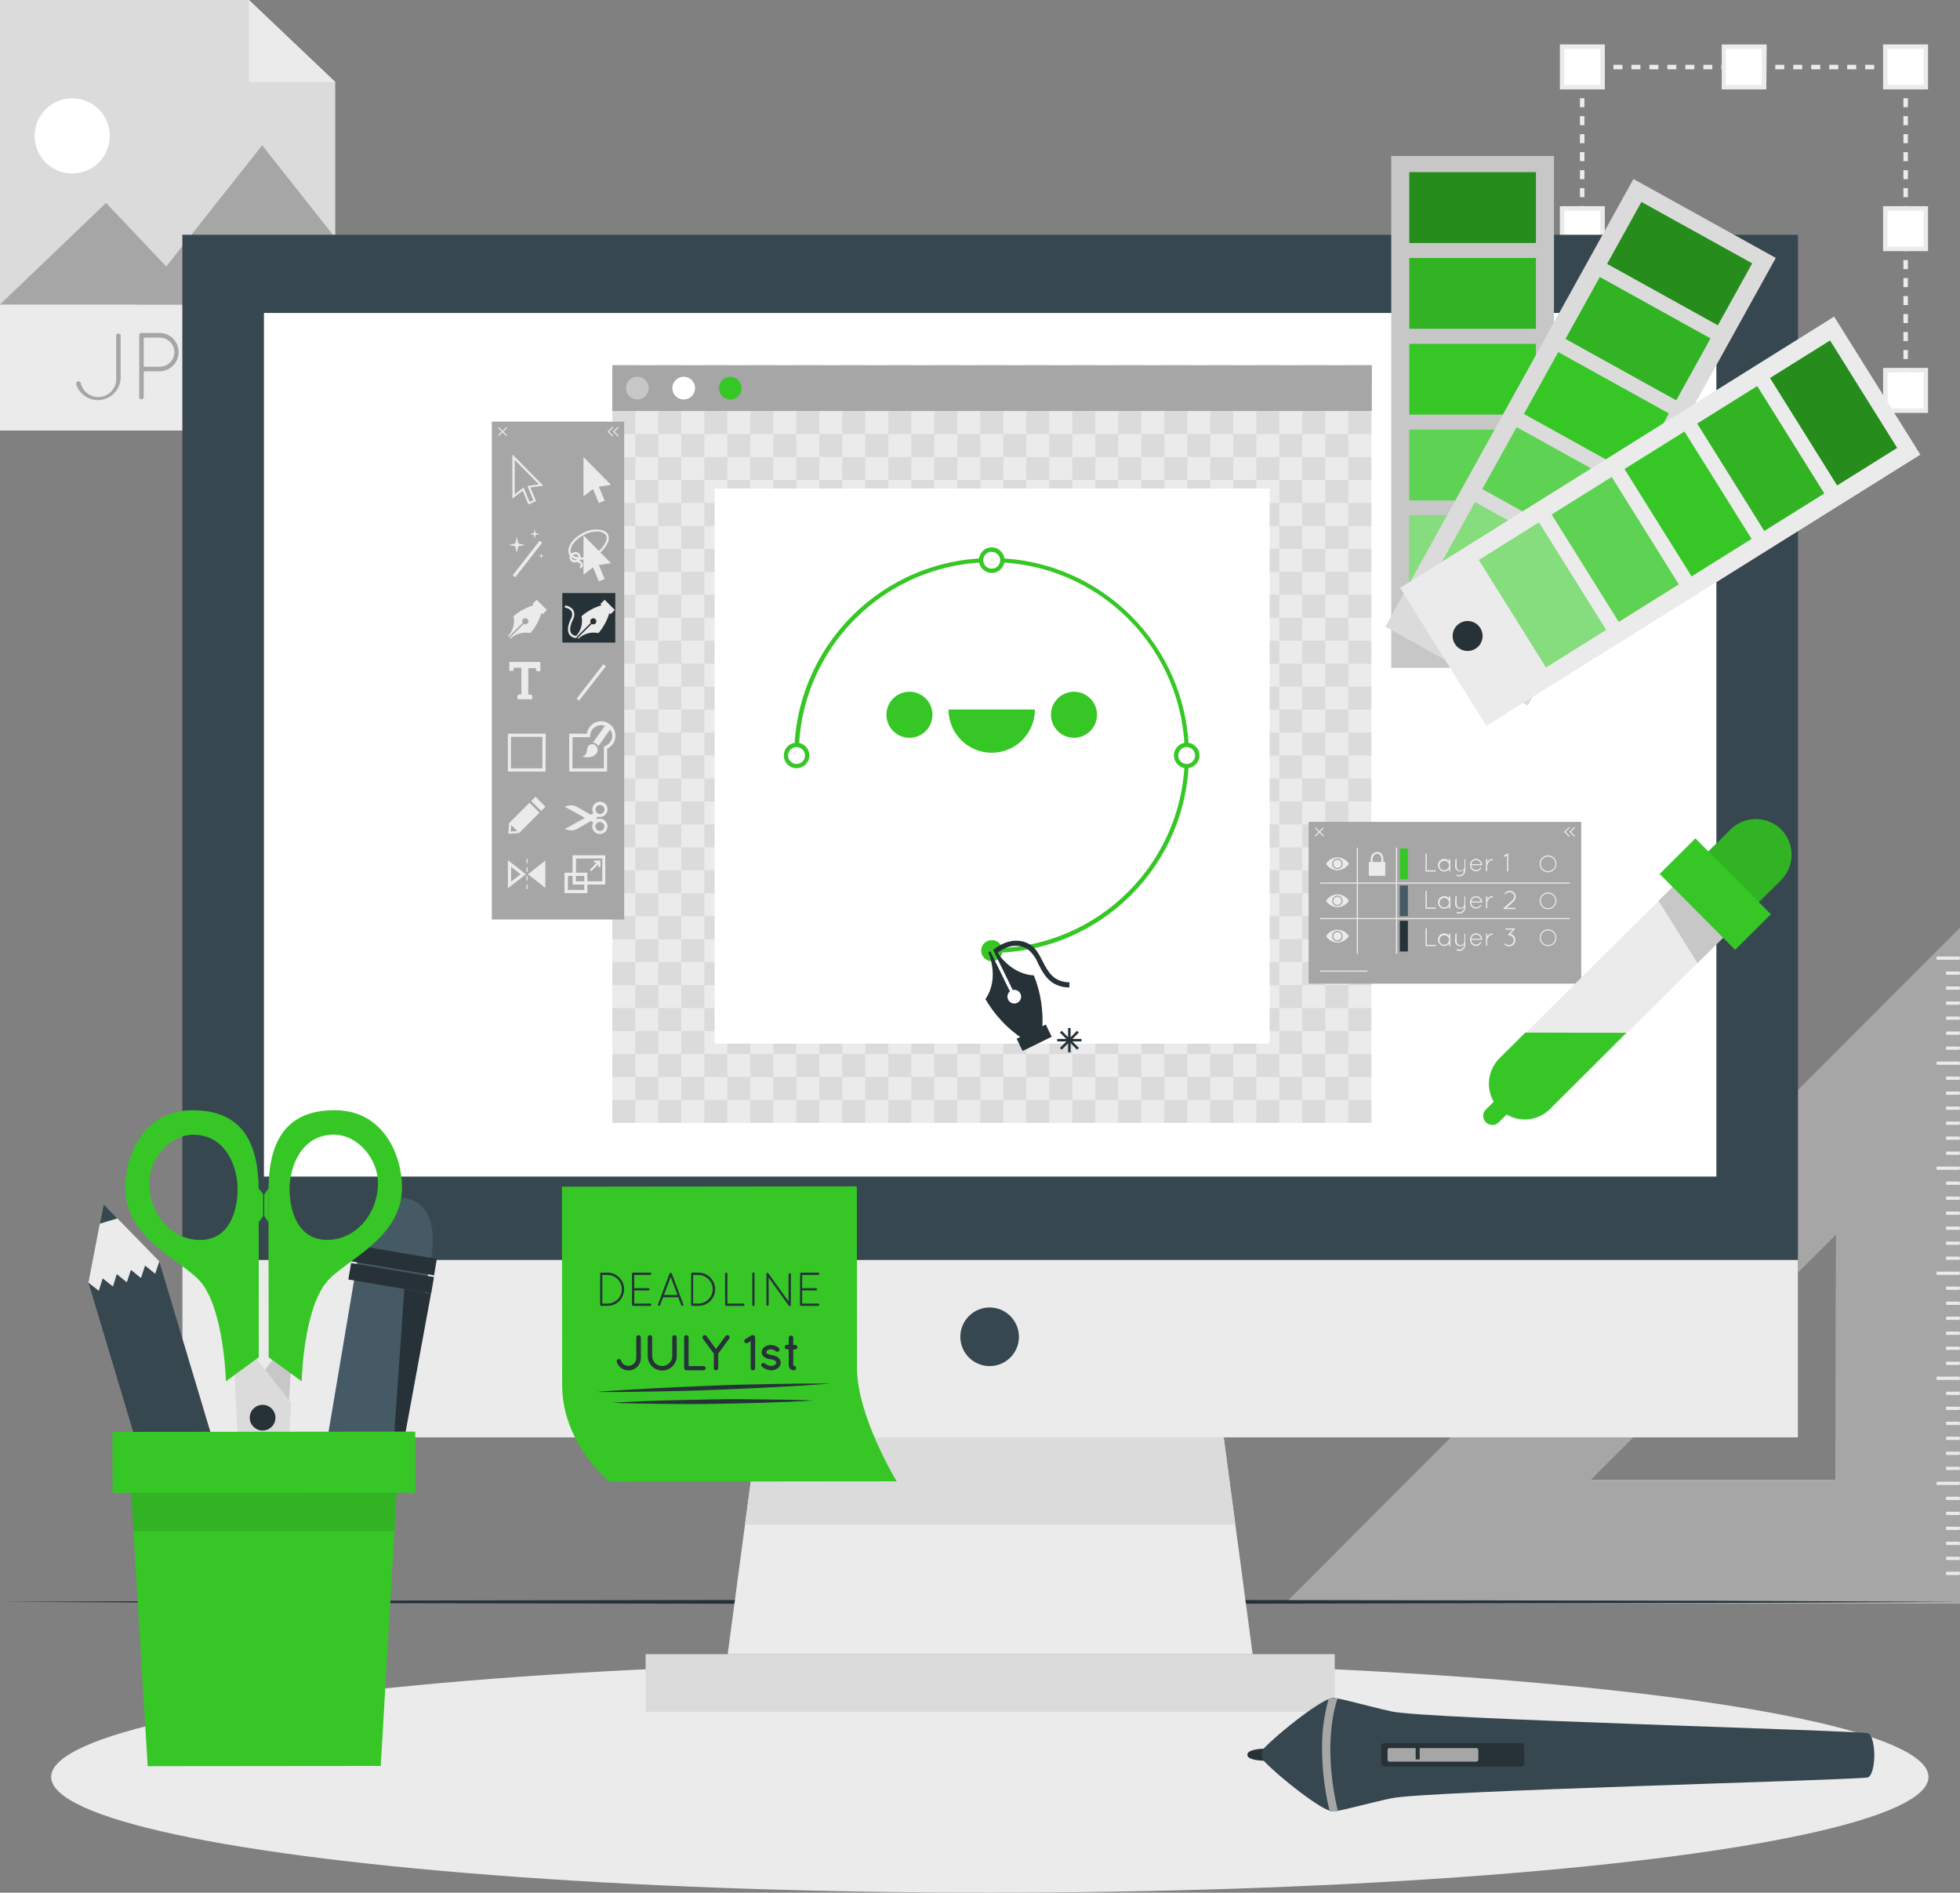 <?xml version="1.0" encoding="UTF-8"?>
<svg id="Layer_1" data-name="Layer 1" xmlns="http://www.w3.org/2000/svg" viewBox="0 0 435.97 420.9">
  <rect x="0" y="0" width="435.97" height="420.9" fill="#808080" stroke="none"/>
  <defs>
    <style>
      .cls-1 {
        fill: #ebebeb;
      }

      .cls-2, .cls-3, .cls-4 {
        fill: #fff;
      }

      .cls-5 {
        fill: #a6a6a6;
      }

      .cls-6 {
        fill: #c7c7c7;
      }

      .cls-7 {
        fill: #dd6a57;
      }

      .cls-8 {
        fill: #dbdbdb;
      }

      .cls-9 {
        fill: #37474f;
      }

      .cls-10 {
        fill: #455a64;
      }

      .cls-11 {
        fill: #263238;
      }

      .cls-12 {
        fill: #36c727;
      }

      .cls-3 {
        opacity: .2;
      }

      .cls-3, .cls-13, .cls-4, .cls-14 {
        isolation: isolate;
      }

      .cls-13 {
        opacity: .1;
      }

      .cls-4 {
        opacity: .4;
      }

      .cls-14 {
        opacity: .3;
      }
    </style>
  </defs>
  <g id="freepik--background-complete--inject-2">
    <polygon class="cls-1" points="424.38 87.34 422.88 87.34 422.88 86.34 423.38 86.34 423.38 85.84 424.38 85.84 424.38 87.34"/>
    <path class="cls-1" d="M420.88,87.34h-2v-1h2v1Zm-4,0h-2v-1h2v1Zm-4,0h-2v-1h2v1Zm-4,0h-2v-1h2v1Zm-4,0h-2v-1h2v1Zm-4,0h-2v-1h2v1Zm-4,0h-2v-1h2v1Zm-4,0h-2v-1h2v1Zm-4,0h-2v-1h2v1Zm-4,0h-2v-1h2v1Zm-4,0h-2v-1h2v1Zm-4,0h-2v-1h2v1Zm-4,0h-2v-1h2v1Zm-4,0h-2v-1h2v1Zm-4,0h-2v-1h2v1Zm-4,0h-2v-1h2v1Zm-4,0h-2v-1h2v1Z"/>
    <polygon class="cls-1" points="352.93 87.34 351.43 87.34 351.43 85.84 352.43 85.84 352.43 86.34 352.93 86.34 352.93 87.34"/>
    <path class="cls-1" d="M352.43,83.84h-1v-2h1v2Zm0-4h-1v-2h1v2Zm0-4h-1v-2h1v2Zm0-4h-1v-2h1v2Zm0-4h-1v-2h1v2Zm0-4h-1v-2h1v2Zm0-4h-1v-2h1v2Zm0-4h-1v-2h1v2Zm0-4h-1v-2h1v2Zm0-4h-1v-2h1v2Zm0-4h-1v-2h1v2Zm0-4h-1v-2h1v2Zm0-4h-1v-2h1v2Zm0-4h-1v-2h1v2Zm0-4h-1v-2h1v2Zm0-4h-1v-2h1v2Zm0-4h-1v-2h1v2Z"/>
    <polygon class="cls-1" points="352.43 15.89 351.43 15.89 351.43 14.39 352.93 14.39 352.93 15.39 352.43 15.39 352.43 15.89"/>
    <path class="cls-1" d="M420.88,15.41h-2v-1h2v1Zm-4,0h-2v-1h2v1Zm-4,0h-2v-1h2v1Zm-4,0h-2v-1h2v1Zm-4,0h-2v-1h2v1Zm-4,0h-2v-1h2v1Zm-4,0h-2v-1h2v1Zm-4,0h-2v-1h2v1Zm-4,0h-2v-1h2v1Zm-4,0h-2v-1h2v1Zm-4,0h-2v-1h2v1Zm-4,0h-2v-1h2v1Zm-4,0h-2v-1h2v1Zm-4,0h-2v-1h2v1Zm-4,0h-2v-1h2v1Zm-4,0h-2v-1h2v1Zm-4,0h-2v-1h2v1Z"/>
    <polygon class="cls-1" points="424.38 15.89 423.38 15.89 423.38 15.39 422.88 15.39 422.88 14.39 424.38 14.39 424.38 15.89"/>
    <path class="cls-1" d="M424.38,83.84h-1v-2h1v2Zm0-4h-1v-2h1v2Zm0-4h-1v-2h1v2Zm0-4h-1v-2h1v2Zm0-4h-1v-2h1v2Zm0-4h-1v-2h1v2Zm0-4h-1v-2h1v2Zm0-4h-1v-2h1v2Zm0-4h-1v-2h1v2Zm0-4h-1v-2h1v2Zm0-4h-1v-2h1v2Zm0-4h-1v-2h1v2Zm0-4h-1v-2h1v2Zm0-4h-1v-2h1v2Zm0-4h-1v-2h1v2Zm0-4h-1v-2h1v2Zm0-4h-1v-2h1v2Z"/>
    <rect class="cls-2" x="347.45" y="82.35" width="8.97" height="8.97"/>
    <path class="cls-1" d="M356.97,91.82h-10v-10h10v10Zm-9-1h8v-8h-8v8Z"/>
    <rect class="cls-2" x="347.49" y="46.38" width="8.97" height="8.97"/>
    <path class="cls-1" d="M356.97,55.85h-10v-10h10v10Zm-9-1h8v-8h-8v8Z"/>
    <rect class="cls-2" x="347.49" y="10.41" width="8.97" height="8.97"/>
    <path class="cls-1" d="M356.97,19.88h-10V9.88h10v10Zm-9-1h8V10.88h-8v8Z"/>
    <rect class="cls-2" x="419.43" y="82.35" width="8.97" height="8.97"/>
    <path class="cls-1" d="M428.86,91.82h-10v-10h10v10Zm-9-1h8v-8h-8v8Z"/>
    <rect class="cls-2" x="419.43" y="46.38" width="8.97" height="8.97"/>
    <path class="cls-1" d="M428.86,55.85h-10v-10h10v10Zm-9-1h8v-8h-8v8Z"/>
    <rect class="cls-2" x="419.43" y="10.41" width="8.97" height="8.97"/>
    <path class="cls-1" d="M428.86,19.88h-10V9.88h10v10Zm-9-1h8V10.88h-8v8Z"/>
    <rect class="cls-2" x="383.46" y="10.41" width="8.97" height="8.97"/>
    <path class="cls-1" d="M392.89,19.88h-9.92V9.88h10l-.08,10Zm-9-1h8V10.88h-8v8Z"/>
    <rect class="cls-2" x="383.42" y="82.35" width="8.97" height="8.97"/>
    <path class="cls-1" d="M392.89,91.82h-9.92v-10h10l-.08,10Zm-9-1h8v-8h-8v8Z"/>
    <path class="cls-8" d="M285.9,356.6h150.07V206.41l-150.07,150.19Zm122.43-27.46h-54.62l54.7-54.7-.08,54.7Z"/>
    <path class="cls-5" d="M431.3,211l-.67,.66-144.73,144.94h150.07V206.41l-4.67,4.59Zm-23,118.14h-54.59l54.7-54.7-.11,54.7Z"/>
    <rect class="cls-1" x="430.76" y="212.71" width="5.16" height=".72"/>
    <rect class="cls-1" x="432.88" y="216.05" width="3.04" height=".72"/>
    <rect class="cls-1" x="432.88" y="219.38" width="3.04" height=".72"/>
    <rect class="cls-1" x="432.88" y="222.72" width="3.04" height=".72"/>
    <rect class="cls-1" x="432.88" y="226.06" width="3.04" height=".72"/>
    <rect class="cls-1" x="432.88" y="229.39" width="3.04" height=".73"/>
    <rect class="cls-1" x="432.88" y="232.73" width="3.04" height=".72"/>
    <rect class="cls-1" x="430.76" y="236.07" width="5.16" height=".72"/>
    <rect class="cls-1" x="432.88" y="239.41" width="3.04" height=".72"/>
    <rect class="cls-1" x="432.88" y="242.74" width="3.04" height=".72"/>
    <rect class="cls-1" x="432.88" y="246.08" width="3.04" height=".72"/>
    <rect class="cls-1" x="432.88" y="249.42" width="3.04" height=".72"/>
    <rect class="cls-1" x="432.88" y="252.75" width="3.04" height=".72"/>
    <rect class="cls-1" x="432.88" y="256.09" width="3.04" height=".72"/>
    <rect class="cls-1" x="430.76" y="259.43" width="5.16" height=".72"/>
    <rect class="cls-1" x="432.88" y="262.76" width="3.04" height=".72"/>
    <rect class="cls-1" x="432.88" y="266.1" width="3.04" height=".72"/>
    <rect class="cls-1" x="432.88" y="269.44" width="3.04" height=".72"/>
    <rect class="cls-1" x="432.88" y="272.77" width="3.04" height=".73"/>
    <rect class="cls-1" x="432.88" y="276.11" width="3.04" height=".72"/>
    <rect class="cls-1" x="432.88" y="279.45" width="3.04" height=".72"/>
    <rect class="cls-1" x="430.76" y="282.79" width="5.16" height=".72"/>
    <rect class="cls-1" x="432.88" y="286.12" width="3.04" height=".72"/>
    <rect class="cls-1" x="432.88" y="289.46" width="3.04" height=".72"/>
    <rect class="cls-1" x="432.88" y="292.8" width="3.04" height=".72"/>
    <rect class="cls-1" x="432.88" y="296.13" width="3.04" height=".72"/>
    <rect class="cls-1" x="432.88" y="299.47" width="3.04" height=".72"/>
    <rect class="cls-1" x="432.88" y="302.82" width="3.04" height=".72"/>
    <rect class="cls-1" x="430.76" y="306.14" width="5.16" height=".73"/>
    <rect class="cls-1" x="432.88" y="309.49" width="3.04" height=".72"/>
    <rect class="cls-1" x="432.88" y="312.83" width="3.04" height=".72"/>
    <rect class="cls-1" x="432.88" y="316.17" width="3.04" height=".72"/>
    <rect class="cls-1" x="432.88" y="319.5" width="3.04" height=".72"/>
    <rect class="cls-1" x="432.88" y="322.84" width="3.04" height=".72"/>
    <rect class="cls-1" x="432.88" y="326.18" width="3.04" height=".72"/>
    <rect class="cls-1" x="430.76" y="329.51" width="5.16" height=".72"/>
    <rect class="cls-1" x="432.88" y="332.85" width="3.04" height=".72"/>
    <rect class="cls-1" x="432.88" y="336.19" width="3.04" height=".72"/>
    <rect class="cls-1" x="432.88" y="339.52" width="3.04" height=".72"/>
    <rect class="cls-1" x="432.88" y="342.86" width="3.04" height=".72"/>
    <rect class="cls-1" x="432.88" y="346.2" width="3.04" height=".72"/>
    <rect class="cls-1" x="432.88" y="349.53" width="3.04" height=".73"/>
    <polygon class="cls-8" points="74.57 95.73 0 95.73 0 0 55.37 0 74.57 18.24 74.57 95.73"/>
    <rect class="cls-1" y="67.72" width="74.57" height="28.01"/>
    <polygon class="cls-5" points="0 67.72 23.59 45.12 44.98 67.72 0 67.72"/>
    <polygon class="cls-5" points="30.3 67.72 58.31 32.32 74.57 52.87 74.57 67.72 30.3 67.72"/>
    <path class="cls-2" d="M24.42,30.22c0,4.62-3.74,8.36-8.36,8.36s-8.36-3.74-8.36-8.36c0-4.62,3.74-8.36,8.36-8.36s8.36,3.74,8.36,8.36h0Z"/>
    <polygon class="cls-1" points="55.37 0 74.57 18.24 55.37 18.24 55.37 0"/>
    <path class="cls-5" d="M17.32,84.83c.26-.09,.55,.05,.63,.31,0,0,0,.01,0,.02,.48,2.16,2.61,3.52,4.77,3.04,1.97-.43,3.3-2.26,3.12-4.26v-9.39c.08-.28,.37-.44,.64-.36,.17,.05,.31,.18,.36,.36v9.39c-.02,2.81-2.32,5.06-5.12,5.04-2.17-.02-4.09-1.42-4.78-3.48-.09-.28,.07-.58,.35-.66,0,0,.01,0,.02,0Z"/>
    <path class="cls-5" d="M30.97,74.55c0-.28,.24-.51,.52-.51h4.18c2.36,.11,4.17,2.12,4.06,4.47-.11,2.2-1.86,3.95-4.06,4.06h-3.7v5.88c-.1,.28-.4,.42-.68,.32-.15-.05-.27-.17-.32-.32v-13.9Zm4.75,7c1.79-.1,3.15-1.63,3.06-3.41-.09-1.65-1.41-2.96-3.06-3.06h-3.75v6.47h3.75Z"/>
    <path class="cls-5" d="M50.38,82.27c-.28,.02-.51-.19-.53-.47,0-.01,0-.03,0-.04,0-.29,.23-.53,.52-.54,0,0,0,0,.01,0h4.69c.27,.04,.47,.27,.47,.54v5.21c-.02,.15-.09,.29-.2,.39-3.24,2.73-8.08,2.32-10.81-.91s-2.32-8.08,.91-10.81c1.41-1.19,3.21-1.84,5.07-1.81,1.76,0,3.47,.59,4.85,1.68,.22,.19,.25,.51,.07,.73-.19,.22-.51,.26-.75,.09-2.9-2.31-7.13-1.83-9.44,1.08-.91,1.14-1.42,2.55-1.46,4,.03,3.66,3.03,6.6,6.69,6.57,.01,0,.03,0,.04,0,1.44,.01,2.84-.44,4-1.29v-4.4l-4.13-.02Z"/>
  </g>
  <g id="freepik--Table--inject-2">
    <polygon class="cls-11" points="0 356.23 54.49 355.99 108.98 355.9 217.97 355.73 326.96 355.9 381.45 355.99 435.94 356.23 381.45 356.47 326.96 356.56 217.97 356.73 108.98 356.56 54.49 356.47 0 356.23"/>
  </g>
  <g id="freepik--Shadow--inject-2">
    <ellipse class="cls-1" cx="220.17" cy="395.16" rx="208.79" ry="25.74"/>
  </g>
  <g id="freepik--Device--inject-2">
    <rect class="cls-9" x="40.56" y="52.21" width="359.37" height="267.44"/>
    <rect class="cls-2" x="58.71" y="69.6" width="323.07" height="192.05"/>
    <rect class="cls-1" x="40.56" y="280.2" width="359.37" height="39.45"/>
    <rect class="cls-8" x="143.61" y="367.86" width="153.28" height="12.81"/>
    <polygon class="cls-1" points="278.63 367.87 161.86 367.87 164.83 345.64 164.97 344.59 165.25 342.51 165.38 341.46 165.67 339.37 165.71 339.05 165.81 338.32 166.09 336.24 166.23 335.19 168.3 319.66 272.19 319.66 274.15 334.31 274.25 335.01 274.57 337.44 274.66 338.15 274.78 339.05 274.99 340.58 275.08 341.28 275.4 343.72 275.5 344.42 278.63 367.87"/>
    <path class="cls-9" d="M226.65,297.27c0,3.6-2.91,6.52-6.51,6.53-3.6,0-6.52-2.91-6.53-6.51,0-3.6,2.91-6.52,6.51-6.53h0c3.6,0,6.51,2.91,6.52,6.51Z"/>
    <polygon class="cls-8" points="274.78 339.05 165.71 339.05 165.81 338.32 166.09 336.24 166.23 335.19 168.3 319.66 272.19 319.66 274.15 334.31 274.25 335.01 274.57 337.44 274.66 338.15 274.78 339.05"/>
    <rect class="cls-1" x="136.2" y="81.22" width="168.83" height="168.48"/>
    <rect class="cls-8" x="136.2" y="81.22" width="5.12" height="5.12"/>
    <rect class="cls-8" x="141.32" y="86.31" width="5.12" height="5.12"/>
    <rect class="cls-8" x="151.55" y="86.31" width="5.12" height="5.12"/>
    <rect class="cls-8" x="161.78" y="86.31" width="5.12" height="5.12"/>
    <rect class="cls-8" x="172.01" y="86.31" width="5.12" height="5.12"/>
    <rect class="cls-8" x="182.25" y="86.31" width="5.12" height="5.12"/>
    <rect class="cls-8" x="192.48" y="86.31" width="5.12" height="5.12"/>
    <rect class="cls-8" x="202.71" y="86.31" width="5.12" height="5.12"/>
    <rect class="cls-8" x="212.94" y="86.31" width="5.12" height="5.12"/>
    <rect class="cls-8" x="223.17" y="86.31" width="5.12" height="5.12"/>
    <rect class="cls-8" x="233.41" y="86.31" width="5.12" height="5.12"/>
    <rect class="cls-8" x="243.64" y="86.31" width="5.12" height="5.12"/>
    <rect class="cls-8" x="253.87" y="86.31" width="5.12" height="5.12"/>
    <rect class="cls-8" x="264.1" y="86.31" width="5.12" height="5.12"/>
    <rect class="cls-8" x="274.33" y="86.31" width="5.12" height="5.12"/>
    <rect class="cls-8" x="284.56" y="86.31" width="5.12" height="5.12"/>
    <rect class="cls-8" x="294.8" y="86.31" width="5.12" height="5.12"/>
    <rect class="cls-8" x="146.43" y="81.22" width="5.12" height="5.12"/>
    <rect class="cls-8" x="156.67" y="81.22" width="5.12" height="5.12"/>
    <rect class="cls-8" x="166.9" y="81.22" width="5.12" height="5.12"/>
    <rect class="cls-8" x="177.13" y="81.22" width="5.12" height="5.12"/>
    <rect class="cls-8" x="187.36" y="81.22" width="5.12" height="5.12"/>
    <rect class="cls-8" x="197.59" y="81.22" width="5.12" height="5.12"/>
    <rect class="cls-8" x="207.83" y="81.22" width="5.12" height="5.12"/>
    <rect class="cls-8" x="218.06" y="81.22" width="5.12" height="5.12"/>
    <rect class="cls-8" x="228.29" y="81.22" width="5.12" height="5.12"/>
    <rect class="cls-8" x="238.52" y="81.22" width="5.12" height="5.12"/>
    <rect class="cls-8" x="248.75" y="81.22" width="5.12" height="5.12"/>
    <rect class="cls-8" x="258.98" y="81.22" width="5.12" height="5.12"/>
    <rect class="cls-8" x="269.22" y="81.22" width="5.12" height="5.12"/>
    <rect class="cls-8" x="279.45" y="81.22" width="5.12" height="5.12"/>
    <rect class="cls-8" x="289.68" y="81.22" width="5.12" height="5.12"/>
    <rect class="cls-8" x="299.91" y="81.22" width="5.12" height="5.12"/>
    <rect class="cls-8" x="136.2" y="91.43" width="5.12" height="5.12"/>
    <rect class="cls-8" x="141.32" y="96.52" width="5.12" height="5.12"/>
    <rect class="cls-8" x="151.55" y="96.52" width="5.12" height="5.12"/>
    <rect class="cls-8" x="161.78" y="96.52" width="5.12" height="5.12"/>
    <rect class="cls-8" x="172.01" y="96.52" width="5.12" height="5.12"/>
    <rect class="cls-8" x="182.25" y="96.52" width="5.12" height="5.12"/>
    <rect class="cls-8" x="192.48" y="96.52" width="5.12" height="5.12"/>
    <rect class="cls-8" x="202.71" y="96.52" width="5.12" height="5.12"/>
    <rect class="cls-8" x="212.94" y="96.52" width="5.12" height="5.12"/>
    <rect class="cls-8" x="223.17" y="96.52" width="5.12" height="5.12"/>
    <rect class="cls-8" x="233.41" y="96.52" width="5.12" height="5.12"/>
    <rect class="cls-8" x="243.64" y="96.52" width="5.12" height="5.12"/>
    <rect class="cls-8" x="253.87" y="96.52" width="5.12" height="5.12"/>
    <rect class="cls-8" x="264.1" y="96.52" width="5.12" height="5.12"/>
    <rect class="cls-8" x="274.33" y="96.52" width="5.12" height="5.12"/>
    <rect class="cls-8" x="284.56" y="96.52" width="5.12" height="5.12"/>
    <rect class="cls-8" x="294.8" y="96.52" width="5.12" height="5.12"/>
    <rect class="cls-8" x="146.43" y="91.43" width="5.12" height="5.12"/>
    <rect class="cls-8" x="156.67" y="91.43" width="5.12" height="5.12"/>
    <rect class="cls-8" x="166.9" y="91.43" width="5.12" height="5.12"/>
    <rect class="cls-8" x="177.13" y="91.43" width="5.12" height="5.12"/>
    <rect class="cls-8" x="187.36" y="91.43" width="5.12" height="5.12"/>
    <rect class="cls-8" x="197.59" y="91.43" width="5.12" height="5.12"/>
    <rect class="cls-8" x="207.83" y="91.43" width="5.12" height="5.12"/>
    <rect class="cls-8" x="218.06" y="91.43" width="5.12" height="5.12"/>
    <rect class="cls-8" x="228.29" y="91.43" width="5.12" height="5.12"/>
    <rect class="cls-8" x="238.52" y="91.43" width="5.12" height="5.12"/>
    <rect class="cls-8" x="248.75" y="91.43" width="5.12" height="5.12"/>
    <rect class="cls-8" x="258.98" y="91.43" width="5.12" height="5.12"/>
    <rect class="cls-8" x="269.22" y="91.43" width="5.12" height="5.12"/>
    <rect class="cls-8" x="279.45" y="91.43" width="5.12" height="5.12"/>
    <rect class="cls-8" x="289.68" y="91.43" width="5.12" height="5.12"/>
    <rect class="cls-8" x="299.91" y="91.43" width="5.12" height="5.12"/>
    <rect class="cls-8" x="136.2" y="101.64" width="5.12" height="5.12"/>
    <rect class="cls-8" x="141.32" y="106.74" width="5.12" height="5.12"/>
    <rect class="cls-8" x="151.55" y="106.74" width="5.12" height="5.12"/>
    <rect class="cls-8" x="161.78" y="106.74" width="5.12" height="5.12"/>
    <rect class="cls-8" x="172.01" y="106.74" width="5.12" height="5.12"/>
    <rect class="cls-8" x="182.25" y="106.74" width="5.12" height="5.12"/>
    <rect class="cls-8" x="192.48" y="106.74" width="5.12" height="5.12"/>
    <rect class="cls-8" x="202.71" y="106.74" width="5.12" height="5.12"/>
    <rect class="cls-8" x="212.94" y="106.74" width="5.12" height="5.12"/>
    <rect class="cls-8" x="223.17" y="106.74" width="5.12" height="5.12"/>
    <rect class="cls-8" x="233.41" y="106.74" width="5.12" height="5.12"/>
    <rect class="cls-8" x="243.64" y="106.74" width="5.12" height="5.12"/>
    <rect class="cls-8" x="253.87" y="106.74" width="5.12" height="5.12"/>
    <rect class="cls-8" x="264.1" y="106.74" width="5.12" height="5.12"/>
    <rect class="cls-8" x="274.33" y="106.74" width="5.12" height="5.12"/>
    <rect class="cls-8" x="284.56" y="106.74" width="5.12" height="5.12"/>
    <rect class="cls-8" x="294.8" y="106.74" width="5.12" height="5.12"/>
    <rect class="cls-8" x="146.43" y="101.64" width="5.12" height="5.12"/>
    <rect class="cls-8" x="156.67" y="101.64" width="5.12" height="5.12"/>
    <rect class="cls-8" x="166.9" y="101.64" width="5.12" height="5.12"/>
    <rect class="cls-8" x="177.13" y="101.64" width="5.12" height="5.12"/>
    <rect class="cls-8" x="187.36" y="101.64" width="5.12" height="5.12"/>
    <rect class="cls-8" x="197.59" y="101.64" width="5.12" height="5.12"/>
    <rect class="cls-8" x="207.83" y="101.64" width="5.12" height="5.12"/>
    <rect class="cls-8" x="218.06" y="101.64" width="5.12" height="5.12"/>
    <rect class="cls-8" x="228.29" y="101.64" width="5.12" height="5.12"/>
    <rect class="cls-8" x="238.52" y="101.64" width="5.12" height="5.12"/>
    <rect class="cls-8" x="248.75" y="101.64" width="5.12" height="5.12"/>
    <rect class="cls-8" x="258.98" y="101.64" width="5.12" height="5.12"/>
    <rect class="cls-8" x="269.22" y="101.64" width="5.12" height="5.12"/>
    <rect class="cls-8" x="279.45" y="101.64" width="5.12" height="5.12"/>
    <rect class="cls-8" x="289.68" y="101.64" width="5.12" height="5.12"/>
    <rect class="cls-8" x="299.91" y="101.64" width="5.12" height="5.12"/>
    <rect class="cls-8" x="136.2" y="111.85" width="5.12" height="5.12"/>
    <rect class="cls-8" x="141.32" y="116.95" width="5.12" height="5.12"/>
    <rect class="cls-8" x="151.55" y="116.95" width="5.12" height="5.12"/>
    <rect class="cls-8" x="161.78" y="116.95" width="5.12" height="5.12"/>
    <rect class="cls-8" x="172.01" y="116.95" width="5.12" height="5.12"/>
    <rect class="cls-8" x="182.25" y="116.95" width="5.12" height="5.12"/>
    <rect class="cls-8" x="192.48" y="116.95" width="5.12" height="5.12"/>
    <rect class="cls-8" x="202.71" y="116.95" width="5.12" height="5.12"/>
    <rect class="cls-8" x="212.94" y="116.95" width="5.12" height="5.12"/>
    <rect class="cls-8" x="223.17" y="116.95" width="5.12" height="5.12"/>
    <rect class="cls-8" x="233.41" y="116.95" width="5.12" height="5.12"/>
    <rect class="cls-8" x="243.64" y="116.95" width="5.12" height="5.12"/>
    <rect class="cls-8" x="253.87" y="116.95" width="5.12" height="5.12"/>
    <rect class="cls-8" x="264.1" y="116.95" width="5.12" height="5.12"/>
    <rect class="cls-8" x="274.33" y="116.95" width="5.12" height="5.12"/>
    <rect class="cls-8" x="284.56" y="116.95" width="5.12" height="5.12"/>
    <rect class="cls-8" x="294.8" y="116.95" width="5.12" height="5.12"/>
    <rect class="cls-8" x="146.43" y="111.85" width="5.12" height="5.12"/>
    <rect class="cls-8" x="156.67" y="111.85" width="5.12" height="5.12"/>
    <rect class="cls-8" x="166.9" y="111.85" width="5.12" height="5.12"/>
    <rect class="cls-8" x="177.13" y="111.85" width="5.12" height="5.12"/>
    <rect class="cls-8" x="187.36" y="111.85" width="5.12" height="5.12"/>
    <rect class="cls-8" x="197.59" y="111.85" width="5.12" height="5.12"/>
    <rect class="cls-8" x="207.83" y="111.85" width="5.12" height="5.12"/>
    <rect class="cls-8" x="218.06" y="111.85" width="5.12" height="5.12"/>
    <rect class="cls-8" x="228.29" y="111.85" width="5.12" height="5.12"/>
    <rect class="cls-8" x="238.52" y="111.85" width="5.12" height="5.12"/>
    <rect class="cls-8" x="248.75" y="111.85" width="5.12" height="5.12"/>
    <rect class="cls-8" x="258.98" y="111.85" width="5.12" height="5.12"/>
    <rect class="cls-8" x="269.22" y="111.85" width="5.12" height="5.12"/>
    <rect class="cls-8" x="279.45" y="111.85" width="5.12" height="5.12"/>
    <rect class="cls-8" x="289.68" y="111.85" width="5.12" height="5.12"/>
    <rect class="cls-8" x="299.91" y="111.85" width="5.12" height="5.12"/>
    <rect class="cls-8" x="136.2" y="122.06" width="5.12" height="5.12"/>
    <rect class="cls-8" x="141.32" y="127.16" width="5.12" height="5.12"/>
    <rect class="cls-8" x="151.55" y="127.16" width="5.12" height="5.12"/>
    <rect class="cls-8" x="161.78" y="127.16" width="5.12" height="5.12"/>
    <rect class="cls-8" x="172.01" y="127.16" width="5.12" height="5.12"/>
    <rect class="cls-8" x="182.25" y="127.16" width="5.12" height="5.12"/>
    <rect class="cls-8" x="192.48" y="127.16" width="5.12" height="5.12"/>
    <rect class="cls-8" x="202.71" y="127.16" width="5.12" height="5.12"/>
    <rect class="cls-8" x="212.94" y="127.16" width="5.12" height="5.12"/>
    <rect class="cls-8" x="223.17" y="127.16" width="5.12" height="5.12"/>
    <rect class="cls-8" x="233.41" y="127.16" width="5.12" height="5.12"/>
    <rect class="cls-8" x="243.64" y="127.16" width="5.12" height="5.12"/>
    <rect class="cls-8" x="253.87" y="127.16" width="5.12" height="5.12"/>
    <rect class="cls-8" x="264.1" y="127.16" width="5.12" height="5.12"/>
    <rect class="cls-8" x="274.33" y="127.16" width="5.12" height="5.12"/>
    <rect class="cls-8" x="284.56" y="127.16" width="5.12" height="5.12"/>
    <rect class="cls-8" x="294.8" y="127.16" width="5.12" height="5.12"/>
    <rect class="cls-8" x="146.43" y="122.06" width="5.12" height="5.12"/>
    <rect class="cls-8" x="156.67" y="122.06" width="5.12" height="5.12"/>
    <rect class="cls-8" x="166.9" y="122.06" width="5.12" height="5.12"/>
    <rect class="cls-8" x="177.13" y="122.06" width="5.12" height="5.12"/>
    <rect class="cls-8" x="187.36" y="122.06" width="5.12" height="5.12"/>
    <rect class="cls-8" x="197.59" y="122.06" width="5.12" height="5.12"/>
    <rect class="cls-8" x="207.83" y="122.06" width="5.12" height="5.12"/>
    <rect class="cls-8" x="218.06" y="122.06" width="5.12" height="5.12"/>
    <rect class="cls-8" x="228.29" y="122.06" width="5.12" height="5.12"/>
    <rect class="cls-8" x="238.52" y="122.06" width="5.12" height="5.12"/>
    <rect class="cls-8" x="248.75" y="122.06" width="5.12" height="5.12"/>
    <rect class="cls-8" x="258.98" y="122.06" width="5.12" height="5.12"/>
    <rect class="cls-8" x="269.22" y="122.06" width="5.12" height="5.12"/>
    <rect class="cls-8" x="279.45" y="122.06" width="5.12" height="5.12"/>
    <rect class="cls-8" x="289.68" y="122.06" width="5.12" height="5.12"/>
    <rect class="cls-8" x="299.91" y="122.06" width="5.12" height="5.12"/>
    <rect class="cls-8" x="136.2" y="132.27" width="5.12" height="5.12"/>
    <rect class="cls-8" x="141.32" y="137.37" width="5.12" height="5.12"/>
    <rect class="cls-8" x="151.55" y="137.37" width="5.12" height="5.12"/>
    <rect class="cls-8" x="161.78" y="137.37" width="5.12" height="5.12"/>
    <rect class="cls-8" x="172.01" y="137.37" width="5.12" height="5.12"/>
    <rect class="cls-8" x="182.25" y="137.37" width="5.12" height="5.12"/>
    <rect class="cls-8" x="192.48" y="137.37" width="5.12" height="5.12"/>
    <rect class="cls-8" x="202.71" y="137.37" width="5.12" height="5.12"/>
    <rect class="cls-8" x="212.94" y="137.37" width="5.12" height="5.12"/>
    <rect class="cls-8" x="223.17" y="137.37" width="5.12" height="5.12"/>
    <rect class="cls-8" x="233.41" y="137.37" width="5.12" height="5.12"/>
    <rect class="cls-8" x="243.64" y="137.37" width="5.12" height="5.12"/>
    <rect class="cls-8" x="253.87" y="137.37" width="5.12" height="5.12"/>
    <rect class="cls-8" x="264.1" y="137.37" width="5.12" height="5.12"/>
    <rect class="cls-8" x="274.33" y="137.37" width="5.12" height="5.12"/>
    <rect class="cls-8" x="284.56" y="137.37" width="5.12" height="5.12"/>
    <rect class="cls-8" x="294.8" y="137.37" width="5.12" height="5.12"/>
    <rect class="cls-8" x="146.43" y="132.27" width="5.12" height="5.12"/>
    <rect class="cls-8" x="156.67" y="132.27" width="5.12" height="5.12"/>
    <rect class="cls-8" x="166.9" y="132.27" width="5.12" height="5.12"/>
    <rect class="cls-8" x="177.13" y="132.27" width="5.12" height="5.12"/>
    <rect class="cls-8" x="187.36" y="132.27" width="5.12" height="5.12"/>
    <rect class="cls-8" x="197.59" y="132.27" width="5.12" height="5.12"/>
    <rect class="cls-8" x="207.83" y="132.27" width="5.12" height="5.12"/>
    <rect class="cls-8" x="218.06" y="132.27" width="5.12" height="5.12"/>
    <rect class="cls-8" x="228.29" y="132.27" width="5.12" height="5.12"/>
    <rect class="cls-8" x="238.52" y="132.27" width="5.12" height="5.12"/>
    <rect class="cls-8" x="248.75" y="132.27" width="5.12" height="5.12"/>
    <rect class="cls-8" x="258.98" y="132.27" width="5.12" height="5.12"/>
    <rect class="cls-8" x="269.22" y="132.27" width="5.12" height="5.12"/>
    <rect class="cls-8" x="279.45" y="132.27" width="5.12" height="5.12"/>
    <rect class="cls-8" x="289.68" y="132.27" width="5.12" height="5.12"/>
    <rect class="cls-8" x="299.91" y="132.27" width="5.12" height="5.12"/>
    <rect class="cls-8" x="136.2" y="142.49" width="5.12" height="5.12"/>
    <rect class="cls-8" x="141.32" y="147.58" width="5.12" height="5.12"/>
    <rect class="cls-8" x="151.55" y="147.58" width="5.12" height="5.12"/>
    <rect class="cls-8" x="161.78" y="147.58" width="5.12" height="5.12"/>
    <rect class="cls-8" x="172.01" y="147.58" width="5.12" height="5.12"/>
    <rect class="cls-8" x="182.25" y="147.58" width="5.12" height="5.12"/>
    <rect class="cls-8" x="192.48" y="147.58" width="5.12" height="5.12"/>
    <rect class="cls-8" x="202.71" y="147.58" width="5.12" height="5.12"/>
    <rect class="cls-8" x="212.94" y="147.58" width="5.12" height="5.12"/>
    <rect class="cls-8" x="223.17" y="147.58" width="5.12" height="5.12"/>
    <rect class="cls-8" x="233.41" y="147.58" width="5.12" height="5.12"/>
    <rect class="cls-8" x="243.64" y="147.58" width="5.12" height="5.12"/>
    <rect class="cls-8" x="253.87" y="147.58" width="5.12" height="5.12"/>
    <rect class="cls-8" x="264.1" y="147.58" width="5.12" height="5.12"/>
    <rect class="cls-8" x="274.33" y="147.58" width="5.12" height="5.12"/>
    <rect class="cls-8" x="284.56" y="147.58" width="5.12" height="5.12"/>
    <rect class="cls-8" x="294.8" y="147.58" width="5.12" height="5.12"/>
    <rect class="cls-8" x="146.43" y="142.49" width="5.12" height="5.12"/>
    <rect class="cls-8" x="156.67" y="142.49" width="5.12" height="5.12"/>
    <rect class="cls-8" x="166.9" y="142.49" width="5.12" height="5.12"/>
    <rect class="cls-8" x="177.13" y="142.49" width="5.12" height="5.12"/>
    <rect class="cls-8" x="187.36" y="142.49" width="5.12" height="5.12"/>
    <rect class="cls-8" x="197.59" y="142.49" width="5.12" height="5.12"/>
    <rect class="cls-8" x="207.83" y="142.49" width="5.12" height="5.12"/>
    <rect class="cls-8" x="218.06" y="142.49" width="5.12" height="5.12"/>
    <rect class="cls-8" x="228.29" y="142.49" width="5.12" height="5.12"/>
    <rect class="cls-8" x="238.52" y="142.49" width="5.12" height="5.12"/>
    <rect class="cls-8" x="248.75" y="142.49" width="5.12" height="5.12"/>
    <rect class="cls-8" x="258.98" y="142.49" width="5.12" height="5.12"/>
    <rect class="cls-8" x="269.22" y="142.49" width="5.12" height="5.12"/>
    <rect class="cls-8" x="279.45" y="142.49" width="5.12" height="5.12"/>
    <rect class="cls-8" x="289.68" y="142.49" width="5.12" height="5.12"/>
    <rect class="cls-8" x="299.91" y="142.49" width="5.12" height="5.12"/>
    <rect class="cls-8" x="136.2" y="152.7" width="5.12" height="5.12"/>
    <rect class="cls-8" x="141.32" y="157.79" width="5.12" height="5.12"/>
    <rect class="cls-8" x="151.55" y="157.79" width="5.12" height="5.12"/>
    <rect class="cls-8" x="161.78" y="157.79" width="5.12" height="5.12"/>
    <rect class="cls-8" x="172.01" y="157.79" width="5.12" height="5.12"/>
    <rect class="cls-8" x="182.25" y="157.79" width="5.12" height="5.12"/>
    <rect class="cls-8" x="192.48" y="157.79" width="5.12" height="5.12"/>
    <rect class="cls-8" x="202.71" y="157.79" width="5.12" height="5.12"/>
    <rect class="cls-8" x="212.94" y="157.79" width="5.12" height="5.12"/>
    <rect class="cls-8" x="223.17" y="157.79" width="5.12" height="5.12"/>
    <rect class="cls-8" x="233.41" y="157.79" width="5.12" height="5.12"/>
    <rect class="cls-8" x="243.64" y="157.79" width="5.12" height="5.12"/>
    <rect class="cls-8" x="253.87" y="157.79" width="5.12" height="5.12"/>
    <rect class="cls-8" x="264.1" y="157.79" width="5.12" height="5.12"/>
    <rect class="cls-8" x="274.33" y="157.79" width="5.12" height="5.12"/>
    <rect class="cls-8" x="284.56" y="157.79" width="5.12" height="5.12"/>
    <rect class="cls-8" x="294.8" y="157.79" width="5.12" height="5.12"/>
    <rect class="cls-8" x="146.43" y="152.7" width="5.12" height="5.12"/>
    <rect class="cls-8" x="156.67" y="152.7" width="5.12" height="5.12"/>
    <rect class="cls-8" x="166.9" y="152.7" width="5.12" height="5.12"/>
    <rect class="cls-8" x="177.13" y="152.7" width="5.12" height="5.12"/>
    <rect class="cls-8" x="187.36" y="152.7" width="5.12" height="5.12"/>
    <rect class="cls-8" x="197.59" y="152.7" width="5.12" height="5.12"/>
    <rect class="cls-8" x="207.83" y="152.7" width="5.12" height="5.12"/>
    <rect class="cls-8" x="218.06" y="152.7" width="5.12" height="5.12"/>
    <rect class="cls-8" x="228.29" y="152.7" width="5.12" height="5.12"/>
    <rect class="cls-8" x="238.52" y="152.7" width="5.12" height="5.12"/>
    <rect class="cls-8" x="248.75" y="152.7" width="5.12" height="5.12"/>
    <rect class="cls-8" x="258.98" y="152.7" width="5.12" height="5.12"/>
    <rect class="cls-8" x="269.22" y="152.7" width="5.12" height="5.12"/>
    <rect class="cls-8" x="279.45" y="152.7" width="5.12" height="5.12"/>
    <rect class="cls-8" x="289.68" y="152.7" width="5.12" height="5.12"/>
    <rect class="cls-8" x="299.91" y="152.7" width="5.12" height="5.12"/>
    <rect class="cls-8" x="136.2" y="162.91" width="5.12" height="5.12"/>
    <rect class="cls-8" x="141.32" y="168.01" width="5.12" height="5.12"/>
    <rect class="cls-8" x="151.55" y="168.01" width="5.12" height="5.12"/>
    <rect class="cls-8" x="161.78" y="168.01" width="5.12" height="5.12"/>
    <rect class="cls-8" x="172.01" y="168.01" width="5.12" height="5.12"/>
    <rect class="cls-8" x="182.25" y="168.01" width="5.12" height="5.12"/>
    <rect class="cls-8" x="192.48" y="168.01" width="5.12" height="5.12"/>
    <rect class="cls-8" x="202.71" y="168.01" width="5.12" height="5.12"/>
    <rect class="cls-8" x="212.94" y="168.01" width="5.12" height="5.12"/>
    <rect class="cls-8" x="223.17" y="168.01" width="5.12" height="5.12"/>
    <rect class="cls-8" x="233.41" y="168.01" width="5.12" height="5.12"/>
    <rect class="cls-8" x="243.64" y="168.01" width="5.12" height="5.12"/>
    <rect class="cls-8" x="253.87" y="168.01" width="5.12" height="5.12"/>
    <rect class="cls-8" x="264.1" y="168.01" width="5.12" height="5.12"/>
    <rect class="cls-8" x="274.33" y="168.01" width="5.12" height="5.12"/>
    <rect class="cls-8" x="284.56" y="168.01" width="5.12" height="5.12"/>
    <rect class="cls-8" x="294.8" y="168.01" width="5.12" height="5.12"/>
    <rect class="cls-8" x="146.43" y="162.91" width="5.12" height="5.12"/>
    <rect class="cls-8" x="156.67" y="162.91" width="5.12" height="5.12"/>
    <rect class="cls-8" x="166.9" y="162.91" width="5.12" height="5.12"/>
    <rect class="cls-8" x="177.13" y="162.91" width="5.12" height="5.12"/>
    <rect class="cls-8" x="187.36" y="162.91" width="5.12" height="5.12"/>
    <rect class="cls-8" x="197.59" y="162.91" width="5.12" height="5.12"/>
    <rect class="cls-8" x="207.83" y="162.91" width="5.12" height="5.12"/>
    <rect class="cls-8" x="218.06" y="162.91" width="5.12" height="5.12"/>
    <rect class="cls-8" x="228.29" y="162.91" width="5.12" height="5.12"/>
    <rect class="cls-8" x="238.52" y="162.91" width="5.12" height="5.12"/>
    <rect class="cls-8" x="248.75" y="162.91" width="5.12" height="5.12"/>
    <rect class="cls-8" x="258.98" y="162.91" width="5.12" height="5.12"/>
    <rect class="cls-8" x="269.22" y="162.91" width="5.12" height="5.12"/>
    <rect class="cls-8" x="279.45" y="162.91" width="5.12" height="5.12"/>
    <rect class="cls-8" x="289.68" y="162.91" width="5.12" height="5.12"/>
    <rect class="cls-8" x="299.91" y="162.91" width="5.12" height="5.12"/>
    <rect class="cls-8" x="136.2" y="173.12" width="5.12" height="5.12"/>
    <rect class="cls-8" x="141.32" y="178.22" width="5.12" height="5.12"/>
    <rect class="cls-8" x="151.55" y="178.22" width="5.12" height="5.12"/>
    <rect class="cls-8" x="161.78" y="178.22" width="5.12" height="5.12"/>
    <rect class="cls-8" x="172.01" y="178.22" width="5.12" height="5.12"/>
    <rect class="cls-8" x="182.25" y="178.22" width="5.12" height="5.12"/>
    <rect class="cls-8" x="192.48" y="178.22" width="5.12" height="5.12"/>
    <rect class="cls-8" x="202.71" y="178.22" width="5.12" height="5.12"/>
    <rect class="cls-8" x="212.94" y="178.22" width="5.12" height="5.12"/>
    <rect class="cls-8" x="223.17" y="178.22" width="5.12" height="5.12"/>
    <rect class="cls-8" x="233.41" y="178.22" width="5.12" height="5.12"/>
    <rect class="cls-8" x="243.64" y="178.22" width="5.12" height="5.12"/>
    <rect class="cls-8" x="253.87" y="178.22" width="5.12" height="5.12"/>
    <rect class="cls-8" x="264.1" y="178.22" width="5.12" height="5.12"/>
    <rect class="cls-8" x="274.33" y="178.22" width="5.12" height="5.12"/>
    <rect class="cls-8" x="284.56" y="178.22" width="5.12" height="5.12"/>
    <rect class="cls-8" x="294.8" y="178.22" width="5.12" height="5.12"/>
    <rect class="cls-8" x="146.43" y="173.12" width="5.12" height="5.12"/>
    <rect class="cls-8" x="156.67" y="173.12" width="5.12" height="5.12"/>
    <rect class="cls-8" x="166.9" y="173.12" width="5.12" height="5.12"/>
    <rect class="cls-8" x="177.13" y="173.12" width="5.12" height="5.12"/>
    <rect class="cls-8" x="187.36" y="173.12" width="5.12" height="5.12"/>
    <rect class="cls-8" x="197.59" y="173.12" width="5.12" height="5.12"/>
    <rect class="cls-8" x="207.83" y="173.12" width="5.12" height="5.12"/>
    <rect class="cls-8" x="218.06" y="173.12" width="5.12" height="5.12"/>
    <rect class="cls-8" x="228.29" y="173.12" width="5.12" height="5.12"/>
    <rect class="cls-8" x="238.52" y="173.12" width="5.12" height="5.12"/>
    <rect class="cls-8" x="248.75" y="173.12" width="5.12" height="5.12"/>
    <rect class="cls-8" x="258.98" y="173.12" width="5.12" height="5.12"/>
    <rect class="cls-8" x="269.22" y="173.12" width="5.12" height="5.12"/>
    <rect class="cls-8" x="279.45" y="173.12" width="5.12" height="5.12"/>
    <rect class="cls-8" x="289.68" y="173.12" width="5.12" height="5.12"/>
    <rect class="cls-8" x="299.91" y="173.12" width="5.12" height="5.12"/>
    <rect class="cls-8" x="136.2" y="183.33" width="5.12" height="5.12"/>
    <rect class="cls-8" x="141.32" y="188.43" width="5.12" height="5.12"/>
    <rect class="cls-8" x="151.55" y="188.43" width="5.12" height="5.12"/>
    <rect class="cls-8" x="161.78" y="188.43" width="5.12" height="5.12"/>
    <rect class="cls-8" x="172.01" y="188.43" width="5.12" height="5.12"/>
    <rect class="cls-8" x="182.25" y="188.43" width="5.12" height="5.12"/>
    <rect class="cls-8" x="192.48" y="188.43" width="5.12" height="5.12"/>
    <rect class="cls-8" x="202.71" y="188.43" width="5.12" height="5.12"/>
    <rect class="cls-8" x="212.94" y="188.43" width="5.12" height="5.12"/>
    <rect class="cls-8" x="223.17" y="188.43" width="5.12" height="5.12"/>
    <rect class="cls-8" x="233.41" y="188.43" width="5.12" height="5.12"/>
    <rect class="cls-8" x="243.64" y="188.43" width="5.12" height="5.12"/>
    <rect class="cls-8" x="253.87" y="188.43" width="5.12" height="5.12"/>
    <rect class="cls-8" x="264.1" y="188.43" width="5.12" height="5.12"/>
    <rect class="cls-8" x="274.33" y="188.43" width="5.12" height="5.12"/>
    <rect class="cls-8" x="284.56" y="188.43" width="5.12" height="5.12"/>
    <rect class="cls-8" x="294.8" y="188.43" width="5.12" height="5.12"/>
    <rect class="cls-8" x="146.43" y="183.33" width="5.12" height="5.12"/>
    <rect class="cls-8" x="156.67" y="183.33" width="5.12" height="5.12"/>
    <rect class="cls-8" x="166.9" y="183.33" width="5.12" height="5.12"/>
    <rect class="cls-8" x="177.13" y="183.33" width="5.12" height="5.12"/>
    <rect class="cls-8" x="187.36" y="183.33" width="5.12" height="5.12"/>
    <rect class="cls-8" x="197.59" y="183.33" width="5.12" height="5.12"/>
    <rect class="cls-8" x="207.83" y="183.33" width="5.12" height="5.12"/>
    <rect class="cls-8" x="218.06" y="183.33" width="5.12" height="5.12"/>
    <rect class="cls-8" x="228.29" y="183.33" width="5.12" height="5.12"/>
    <rect class="cls-8" x="238.52" y="183.33" width="5.12" height="5.12"/>
    <rect class="cls-8" x="248.75" y="183.33" width="5.12" height="5.12"/>
    <rect class="cls-8" x="258.98" y="183.33" width="5.12" height="5.12"/>
    <rect class="cls-8" x="269.22" y="183.33" width="5.12" height="5.12"/>
    <rect class="cls-8" x="279.45" y="183.33" width="5.12" height="5.12"/>
    <rect class="cls-8" x="289.68" y="183.33" width="5.12" height="5.12"/>
    <rect class="cls-8" x="299.91" y="183.33" width="5.12" height="5.12"/>
    <rect class="cls-8" x="136.2" y="193.54" width="5.12" height="5.12"/>
    <rect class="cls-8" x="141.32" y="198.64" width="5.12" height="5.12"/>
    <rect class="cls-8" x="151.55" y="198.64" width="5.12" height="5.12"/>
    <rect class="cls-8" x="161.78" y="198.64" width="5.12" height="5.12"/>
    <rect class="cls-8" x="172.01" y="198.64" width="5.12" height="5.12"/>
    <rect class="cls-8" x="182.25" y="198.64" width="5.12" height="5.12"/>
    <rect class="cls-8" x="192.48" y="198.64" width="5.12" height="5.12"/>
    <rect class="cls-8" x="202.71" y="198.64" width="5.12" height="5.12"/>
    <rect class="cls-8" x="212.94" y="198.64" width="5.12" height="5.12"/>
    <rect class="cls-8" x="223.17" y="198.64" width="5.12" height="5.12"/>
    <rect class="cls-8" x="233.41" y="198.64" width="5.12" height="5.12"/>
    <rect class="cls-8" x="243.64" y="198.64" width="5.12" height="5.12"/>
    <rect class="cls-8" x="253.87" y="198.64" width="5.12" height="5.12"/>
    <rect class="cls-8" x="264.1" y="198.64" width="5.12" height="5.12"/>
    <rect class="cls-8" x="274.33" y="198.64" width="5.12" height="5.12"/>
    <rect class="cls-8" x="284.56" y="198.64" width="5.12" height="5.12"/>
    <rect class="cls-8" x="294.8" y="198.64" width="5.12" height="5.12"/>
    <rect class="cls-8" x="146.43" y="193.54" width="5.12" height="5.12"/>
    <rect class="cls-8" x="156.67" y="193.54" width="5.12" height="5.12"/>
    <rect class="cls-8" x="166.9" y="193.54" width="5.12" height="5.12"/>
    <rect class="cls-8" x="177.13" y="193.54" width="5.12" height="5.12"/>
    <rect class="cls-8" x="187.36" y="193.54" width="5.12" height="5.12"/>
    <rect class="cls-8" x="197.59" y="193.54" width="5.12" height="5.12"/>
    <rect class="cls-8" x="207.83" y="193.54" width="5.12" height="5.12"/>
    <rect class="cls-8" x="218.06" y="193.54" width="5.12" height="5.12"/>
    <rect class="cls-8" x="228.29" y="193.54" width="5.12" height="5.12"/>
    <rect class="cls-8" x="238.52" y="193.54" width="5.12" height="5.12"/>
    <rect class="cls-8" x="248.75" y="193.54" width="5.12" height="5.12"/>
    <rect class="cls-8" x="258.98" y="193.54" width="5.12" height="5.12"/>
    <rect class="cls-8" x="269.22" y="193.54" width="5.12" height="5.12"/>
    <rect class="cls-8" x="279.45" y="193.54" width="5.12" height="5.12"/>
    <rect class="cls-8" x="289.68" y="193.54" width="5.12" height="5.12"/>
    <rect class="cls-8" x="299.91" y="193.54" width="5.12" height="5.12"/>
    <rect class="cls-8" x="136.2" y="203.76" width="5.12" height="5.12"/>
    <rect class="cls-8" x="141.32" y="208.85" width="5.12" height="5.12"/>
    <rect class="cls-8" x="151.55" y="208.85" width="5.12" height="5.12"/>
    <rect class="cls-8" x="161.78" y="208.85" width="5.12" height="5.12"/>
    <rect class="cls-8" x="172.01" y="208.85" width="5.12" height="5.12"/>
    <rect class="cls-8" x="182.25" y="208.85" width="5.12" height="5.12"/>
    <rect class="cls-8" x="192.48" y="208.85" width="5.12" height="5.12"/>
    <rect class="cls-8" x="202.71" y="208.85" width="5.12" height="5.12"/>
    <rect class="cls-8" x="212.94" y="208.85" width="5.12" height="5.12"/>
    <rect class="cls-8" x="223.17" y="208.85" width="5.12" height="5.12"/>
    <rect class="cls-8" x="233.41" y="208.85" width="5.12" height="5.12"/>
    <rect class="cls-8" x="243.64" y="208.85" width="5.12" height="5.12"/>
    <rect class="cls-8" x="253.87" y="208.85" width="5.12" height="5.12"/>
    <rect class="cls-8" x="264.1" y="208.85" width="5.12" height="5.12"/>
    <rect class="cls-8" x="274.33" y="208.85" width="5.12" height="5.12"/>
    <rect class="cls-8" x="284.56" y="208.85" width="5.12" height="5.12"/>
    <rect class="cls-8" x="294.8" y="208.85" width="5.12" height="5.12"/>
    <rect class="cls-8" x="146.43" y="203.76" width="5.12" height="5.12"/>
    <rect class="cls-8" x="156.67" y="203.76" width="5.12" height="5.12"/>
    <rect class="cls-8" x="166.9" y="203.76" width="5.12" height="5.12"/>
    <rect class="cls-8" x="177.13" y="203.76" width="5.12" height="5.12"/>
    <rect class="cls-8" x="187.36" y="203.76" width="5.12" height="5.12"/>
    <rect class="cls-8" x="197.59" y="203.76" width="5.12" height="5.12"/>
    <rect class="cls-8" x="207.83" y="203.76" width="5.12" height="5.12"/>
    <rect class="cls-8" x="218.06" y="203.76" width="5.12" height="5.12"/>
    <rect class="cls-8" x="228.29" y="203.76" width="5.12" height="5.12"/>
    <rect class="cls-8" x="238.52" y="203.76" width="5.12" height="5.12"/>
    <rect class="cls-8" x="248.75" y="203.76" width="5.12" height="5.12"/>
    <rect class="cls-8" x="258.98" y="203.76" width="5.12" height="5.12"/>
    <rect class="cls-8" x="269.22" y="203.76" width="5.12" height="5.12"/>
    <rect class="cls-8" x="279.45" y="203.76" width="5.12" height="5.12"/>
    <rect class="cls-8" x="289.68" y="203.76" width="5.12" height="5.12"/>
    <rect class="cls-8" x="299.91" y="203.76" width="5.12" height="5.12"/>
    <rect class="cls-8" x="136.2" y="213.97" width="5.12" height="5.12"/>
    <rect class="cls-8" x="141.32" y="219.06" width="5.12" height="5.12"/>
    <rect class="cls-8" x="151.55" y="219.06" width="5.12" height="5.12"/>
    <rect class="cls-8" x="161.78" y="219.06" width="5.12" height="5.12"/>
    <rect class="cls-8" x="172.01" y="219.06" width="5.12" height="5.12"/>
    <rect class="cls-8" x="182.25" y="219.06" width="5.12" height="5.12"/>
    <rect class="cls-8" x="192.48" y="219.06" width="5.12" height="5.12"/>
    <rect class="cls-8" x="202.71" y="219.06" width="5.12" height="5.12"/>
    <rect class="cls-8" x="212.94" y="219.06" width="5.12" height="5.12"/>
    <rect class="cls-8" x="223.17" y="219.06" width="5.12" height="5.12"/>
    <rect class="cls-8" x="233.41" y="219.06" width="5.12" height="5.12"/>
    <rect class="cls-8" x="243.64" y="219.06" width="5.12" height="5.12"/>
    <rect class="cls-8" x="253.87" y="219.06" width="5.12" height="5.12"/>
    <rect class="cls-8" x="264.1" y="219.06" width="5.12" height="5.12"/>
    <rect class="cls-8" x="274.33" y="219.06" width="5.12" height="5.12"/>
    <rect class="cls-8" x="284.56" y="219.06" width="5.12" height="5.12"/>
    <rect class="cls-8" x="294.8" y="219.06" width="5.12" height="5.12"/>
    <rect class="cls-8" x="146.43" y="213.97" width="5.12" height="5.12"/>
    <rect class="cls-8" x="156.67" y="213.97" width="5.12" height="5.12"/>
    <rect class="cls-8" x="166.9" y="213.97" width="5.12" height="5.12"/>
    <rect class="cls-8" x="177.13" y="213.97" width="5.12" height="5.12"/>
    <rect class="cls-8" x="187.36" y="213.97" width="5.12" height="5.12"/>
    <rect class="cls-8" x="197.59" y="213.97" width="5.12" height="5.12"/>
    <rect class="cls-8" x="207.83" y="213.97" width="5.12" height="5.12"/>
    <rect class="cls-8" x="218.06" y="213.97" width="5.12" height="5.12"/>
    <rect class="cls-8" x="228.29" y="213.97" width="5.12" height="5.12"/>
    <rect class="cls-8" x="238.52" y="213.97" width="5.12" height="5.12"/>
    <rect class="cls-8" x="248.75" y="213.97" width="5.12" height="5.12"/>
    <rect class="cls-8" x="258.98" y="213.97" width="5.12" height="5.12"/>
    <rect class="cls-8" x="269.22" y="213.97" width="5.12" height="5.12"/>
    <rect class="cls-8" x="279.45" y="213.97" width="5.12" height="5.12"/>
    <rect class="cls-8" x="289.68" y="213.97" width="5.12" height="5.12"/>
    <rect class="cls-8" x="299.91" y="213.97" width="5.12" height="5.12"/>
    <rect class="cls-8" x="136.2" y="224.18" width="5.12" height="5.12"/>
    <rect class="cls-8" x="141.32" y="229.27" width="5.12" height="5.12"/>
    <rect class="cls-8" x="151.55" y="229.27" width="5.12" height="5.12"/>
    <rect class="cls-8" x="161.78" y="229.27" width="5.12" height="5.12"/>
    <rect class="cls-8" x="172.01" y="229.27" width="5.12" height="5.12"/>
    <rect class="cls-8" x="182.25" y="229.27" width="5.12" height="5.12"/>
    <rect class="cls-8" x="192.48" y="229.27" width="5.12" height="5.12"/>
    <rect class="cls-8" x="202.71" y="229.27" width="5.12" height="5.12"/>
    <rect class="cls-8" x="212.94" y="229.27" width="5.12" height="5.12"/>
    <rect class="cls-8" x="223.17" y="229.27" width="5.12" height="5.12"/>
    <rect class="cls-8" x="233.41" y="229.27" width="5.12" height="5.12"/>
    <rect class="cls-8" x="243.64" y="229.27" width="5.12" height="5.12"/>
    <rect class="cls-8" x="253.87" y="229.27" width="5.12" height="5.12"/>
    <rect class="cls-8" x="264.1" y="229.27" width="5.12" height="5.12"/>
    <rect class="cls-8" x="274.33" y="229.27" width="5.12" height="5.12"/>
    <rect class="cls-8" x="284.56" y="229.27" width="5.12" height="5.12"/>
    <rect class="cls-8" x="294.8" y="229.27" width="5.12" height="5.12"/>
    <rect class="cls-8" x="146.43" y="224.18" width="5.12" height="5.12"/>
    <rect class="cls-8" x="156.67" y="224.18" width="5.12" height="5.12"/>
    <rect class="cls-8" x="166.9" y="224.18" width="5.12" height="5.12"/>
    <rect class="cls-8" x="177.13" y="224.18" width="5.12" height="5.12"/>
    <rect class="cls-8" x="187.36" y="224.18" width="5.12" height="5.12"/>
    <rect class="cls-8" x="197.59" y="224.18" width="5.12" height="5.12"/>
    <rect class="cls-8" x="207.83" y="224.18" width="5.12" height="5.12"/>
    <rect class="cls-8" x="218.06" y="224.18" width="5.12" height="5.12"/>
    <rect class="cls-8" x="228.29" y="224.18" width="5.12" height="5.12"/>
    <rect class="cls-8" x="238.52" y="224.18" width="5.12" height="5.12"/>
    <rect class="cls-8" x="248.75" y="224.18" width="5.12" height="5.12"/>
    <rect class="cls-8" x="258.98" y="224.18" width="5.12" height="5.12"/>
    <rect class="cls-8" x="269.22" y="224.18" width="5.12" height="5.12"/>
    <rect class="cls-8" x="279.45" y="224.18" width="5.12" height="5.12"/>
    <rect class="cls-8" x="289.68" y="224.18" width="5.12" height="5.12"/>
    <rect class="cls-8" x="299.91" y="224.18" width="5.12" height="5.12"/>
    <rect class="cls-8" x="136.2" y="234.39" width="5.12" height="5.12"/>
    <rect class="cls-8" x="141.32" y="239.49" width="5.12" height="5.12"/>
    <rect class="cls-8" x="151.55" y="239.49" width="5.12" height="5.12"/>
    <rect class="cls-8" x="161.78" y="239.49" width="5.12" height="5.12"/>
    <rect class="cls-8" x="172.01" y="239.49" width="5.12" height="5.12"/>
    <rect class="cls-8" x="182.25" y="239.49" width="5.12" height="5.12"/>
    <rect class="cls-8" x="192.48" y="239.49" width="5.12" height="5.12"/>
    <rect class="cls-8" x="202.71" y="239.49" width="5.12" height="5.12"/>
    <rect class="cls-8" x="212.94" y="239.49" width="5.12" height="5.12"/>
    <rect class="cls-8" x="223.17" y="239.49" width="5.12" height="5.12"/>
    <rect class="cls-8" x="233.41" y="239.49" width="5.12" height="5.12"/>
    <rect class="cls-8" x="243.64" y="239.49" width="5.12" height="5.12"/>
    <rect class="cls-8" x="253.87" y="239.49" width="5.12" height="5.12"/>
    <rect class="cls-8" x="264.1" y="239.49" width="5.12" height="5.12"/>
    <rect class="cls-8" x="274.33" y="239.49" width="5.12" height="5.12"/>
    <rect class="cls-8" x="284.56" y="239.49" width="5.12" height="5.12"/>
    <rect class="cls-8" x="294.8" y="239.49" width="5.12" height="5.12"/>
    <rect class="cls-8" x="146.43" y="234.39" width="5.12" height="5.12"/>
    <rect class="cls-8" x="156.67" y="234.39" width="5.12" height="5.12"/>
    <rect class="cls-8" x="166.9" y="234.39" width="5.12" height="5.12"/>
    <rect class="cls-8" x="177.13" y="234.39" width="5.12" height="5.12"/>
    <rect class="cls-8" x="187.36" y="234.39" width="5.12" height="5.12"/>
    <rect class="cls-8" x="197.59" y="234.39" width="5.12" height="5.12"/>
    <rect class="cls-8" x="207.83" y="234.39" width="5.12" height="5.12"/>
    <rect class="cls-8" x="218.06" y="234.39" width="5.12" height="5.12"/>
    <rect class="cls-8" x="228.29" y="234.39" width="5.12" height="5.12"/>
    <rect class="cls-8" x="238.52" y="234.39" width="5.12" height="5.12"/>
    <rect class="cls-8" x="248.75" y="234.39" width="5.12" height="5.12"/>
    <rect class="cls-8" x="258.98" y="234.39" width="5.12" height="5.12"/>
    <rect class="cls-8" x="269.22" y="234.39" width="5.12" height="5.12"/>
    <rect class="cls-8" x="279.45" y="234.39" width="5.12" height="5.12"/>
    <rect class="cls-8" x="289.68" y="234.39" width="5.12" height="5.12"/>
    <rect class="cls-8" x="299.91" y="234.39" width="5.12" height="5.12"/>
    <rect class="cls-8" x="136.2" y="244.6" width="5.12" height="5.12"/>
    <rect class="cls-8" x="146.43" y="244.6" width="5.12" height="5.12"/>
    <rect class="cls-8" x="156.67" y="244.6" width="5.12" height="5.12"/>
    <rect class="cls-8" x="166.9" y="244.6" width="5.12" height="5.12"/>
    <rect class="cls-8" x="177.13" y="244.6" width="5.12" height="5.12"/>
    <rect class="cls-8" x="187.36" y="244.6" width="5.12" height="5.12"/>
    <rect class="cls-8" x="197.59" y="244.6" width="5.12" height="5.12"/>
    <rect class="cls-8" x="207.83" y="244.6" width="5.12" height="5.12"/>
    <rect class="cls-8" x="218.06" y="244.6" width="5.12" height="5.12"/>
    <rect class="cls-8" x="228.29" y="244.6" width="5.12" height="5.12"/>
    <rect class="cls-8" x="238.52" y="244.6" width="5.12" height="5.12"/>
    <rect class="cls-8" x="248.75" y="244.6" width="5.12" height="5.12"/>
    <rect class="cls-8" x="258.98" y="244.6" width="5.12" height="5.12"/>
    <rect class="cls-8" x="269.22" y="244.6" width="5.12" height="5.12"/>
    <rect class="cls-8" x="279.45" y="244.6" width="5.12" height="5.12"/>
    <rect class="cls-8" x="289.68" y="244.6" width="5.12" height="5.12"/>
    <rect class="cls-8" x="299.91" y="244.6" width="5.12" height="5.12"/>
    <rect class="cls-5" x="136.2" y="81.22" width="168.94" height="10.18"/>
    <path class="cls-6" d="M144.3,86.31c0,1.4-1.13,2.53-2.53,2.53s-2.53-1.13-2.53-2.53,1.13-2.53,2.53-2.53h0c1.4,0,2.52,1.13,2.53,2.53Z"/>
    <path class="cls-2" d="M154.61,86.31c0,1.4-1.13,2.53-2.53,2.53s-2.53-1.13-2.53-2.53,1.13-2.53,2.53-2.53h0c1.4,0,2.53,1.13,2.53,2.53Z"/>
    <path class="cls-12" d="M164.97,86.31c0,1.4-1.13,2.53-2.53,2.53-1.4,0-2.53-1.13-2.53-2.53s1.13-2.53,2.53-2.53c0,0,0,0,0,0,1.39,0,2.52,1.14,2.52,2.53Z"/>
    <rect class="cls-2" x="158.95" y="108.64" width="123.45" height="123.45"/>
    <path class="cls-12" d="M220.59,211.89v-1c23.71,0,42.93-19.21,42.94-42.92,0-23.71-19.21-42.93-42.92-42.94s-42.93,19.21-42.94,42.92c0,.02,0,.04,0,.06h-1c0-24.24,19.64-43.89,43.88-43.9,24.24,0,43.89,19.64,43.9,43.88,0,24.24-19.64,43.89-43.88,43.9h.02Z"/>
    <path class="cls-2" d="M179.54,168.01c0,1.3-1.06,2.36-2.36,2.36-1.3,0-2.36-1.06-2.36-2.36s1.06-2.36,2.36-2.36c0,0,0,0,0,0,1.3,0,2.35,1.05,2.35,2.35,0,0,0,0,0,.01Z"/>
    <path class="cls-12" d="M177.19,170.84c-1.57,0-2.84-1.27-2.84-2.84,0-1.57,1.27-2.84,2.84-2.84,1.57,0,2.84,1.27,2.84,2.84,0,0,0,0,0,0,0,1.56-1.28,2.83-2.84,2.83Zm0-4.71c-1.04,0-1.88,.83-1.89,1.87,0,1.04,.83,1.88,1.87,1.89,1.04,0,1.88-.83,1.89-1.87,0,0,0,0,0,0,0-1.03-.84-1.87-1.87-1.88h0Z"/>
    <path class="cls-12" d="M207.41,158.95c0,2.83-2.29,5.12-5.12,5.12-2.83,0-5.12-2.29-5.12-5.12,0-2.83,2.29-5.12,5.12-5.12h0c2.83,0,5.12,2.29,5.12,5.12Z"/>
    <circle class="cls-12" cx="238.89" cy="158.95" r="5.12"/>
    <circle class="cls-2" cx="264" cy="168.01" r="2.36"/>
    <path class="cls-12" d="M263.97,170.84c-1.57,0-2.84-1.26-2.85-2.83s1.26-2.84,2.83-2.85,2.84,1.26,2.85,2.83c0,0,0,.01,0,.02,0,1.56-1.27,2.82-2.83,2.83Zm0-4.71c-1.04,0-1.88,.83-1.89,1.87s.83,1.88,1.87,1.89c1.04,0,1.88-.83,1.89-1.87,0,0,0,0,0,0,0-1.03-.84-1.87-1.87-1.88h0Z"/>
    <path class="cls-2" d="M222.97,124.6c0,1.3-1.05,2.36-2.35,2.37-1.3,0-2.36-1.05-2.37-2.35s1.05-2.36,2.35-2.37c0,0,0,0,0,0,1.3,0,2.35,1.05,2.36,2.35Z"/>
    <path class="cls-12" d="M220.59,127.41c-1.57,0-2.84-1.27-2.84-2.84,0-1.57,1.27-2.84,2.84-2.84,1.57,0,2.84,1.27,2.84,2.84h0c0,1.57-1.27,2.84-2.84,2.84Zm0-4.71c-1.04,0-1.88,.84-1.88,1.88,0,1.04,.84,1.88,1.88,1.88s1.88-.84,1.88-1.88c0,0,0,0,0,0-.02-1.02-.85-1.85-1.88-1.84v-.03Z"/>
    <path class="cls-12" d="M222.97,211.41c0,1.3-1.06,2.36-2.36,2.36s-2.36-1.06-2.36-2.36,1.06-2.36,2.36-2.36,2.36,1.06,2.36,2.36h0Z"/>
    <path class="cls-11" d="M229.97,216.91c1.52,3.79,2.15,7.87,1.86,11.94l-4.38,2.14c-3.39-2.27-6.21-5.28-8.26-8.81,3.27-4.72,.63-10.41,.63-10.41l.46-.22,4.36,8.92c-.65,.53-.74,1.49-.2,2.14,.53,.65,1.49,.74,2.14,.2,.65-.53,.74-1.49,.2-2.14-.37-.44-.95-.64-1.51-.51l-4.36-8.92,.45-.22s2.87,5.57,8.61,5.89Z"/>
    <rect class="cls-11" x="226.43" y="229.26" width="7.21" height="3.03" transform="translate(-77.94 124.36) rotate(-26.03)"/>
    <rect class="cls-11" x="237.58" y="228.62" width=".56" height="5.4"/>
    <rect class="cls-11" x="235.16" y="231.04" width="5.4" height=".56"/>
    <rect class="cls-11" x="235.16" y="231.05" width="5.4" height=".56" transform="translate(-93.9 235.95) rotate(-45)"/>
    <rect class="cls-11" x="237.58" y="228.63" width=".56" height="5.4" transform="translate(-93.9 235.95) rotate(-45)"/>
    <path class="cls-11" d="M237.85,219.61c-4.25-.1-5.68-2.88-6.94-5.33-.5-1.29-1.33-2.41-2.42-3.26-3.4-2-6.61,.91-6.75,1l-.76-.82s4-3.58,8.07-1.18c1.35,.79,2.08,2.21,2.85,3.72,1.23,2.38,2.39,4.63,6,4.72l-.05,1.15Z"/>
    <path class="cls-12" d="M230.2,157.79c0,5.31-4.3,9.61-9.61,9.61s-9.61-4.3-9.61-9.61h19.22Z"/>
    <rect class="cls-5" x="109.4" y="93.76" width="29.44" height="110.72"/>
    <rect class="cls-1" x="111.67" y="94.7" width=".24" height="2.57" transform="translate(-35.13 107.16) rotate(-45)"/>
    <rect class="cls-1" x="110.51" y="95.86" width="2.57" height=".24" transform="translate(-35.13 107.16) rotate(-45)"/>
    <rect class="cls-1" x="135.67" y="95.69" width=".24" height="1.53" transform="translate(-28.43 124.3) rotate(-45.01)"/>
    <rect class="cls-1" x="135.03" y="95.4" width="1.53" height=".24" transform="translate(-27.77 124) rotate(-45)"/>
    <rect class="cls-1" x="136.87" y="95.68" width=".24" height="1.53" transform="translate(-28.08 125.11) rotate(-45)"/>
    <rect class="cls-1" x="136.22" y="95.41" width="1.53" height=".24" transform="translate(-27.43 124.84) rotate(-45)"/>
    <path class="cls-1" d="M117.53,112.18l-1.26-3.05-2.3,1.75v-9.82l6.87,6.94-2.87,.41,1.26,3-1.7,.77Zm-1.06-3.77l1.33,3.19,.83-.34-1.31-3.17,2.55-.38-5.38-5.43v7.67l1.98-1.54Z"/>
    <polygon class="cls-1" points="133.2 108.23 134.49 111.34 133.2 111.87 131.91 108.74 129.79 110.39 129.79 101.64 135.91 107.83 133.2 108.23"/>
    <rect class="cls-1" x="112.46" y="123.96" width="9.72" height=".72" transform="translate(-52.85 140.46) rotate(-52.08)"/>
    <polygon class="cls-1" points="116.74 121.21 115.28 121.48 114.95 123.02 114.62 121.48 113.16 121.21 114.62 120.85 114.95 119.4 115.28 120.85 116.74 121.21"/>
    <polygon class="cls-1" points="119.98 118.77 119.12 118.93 118.93 119.83 118.74 118.93 117.88 118.77 118.74 118.56 118.93 117.71 119.13 118.56 119.98 118.77"/>
    <polygon class="cls-1" points="120.99 123.63 120.5 123.72 120.39 124.23 120.28 123.72 119.8 123.63 120.28 123.51 120.39 123.02 120.51 123.51 120.99 123.63"/>
    <rect class="cls-1" x="126.65" y="151.4" width="9.72" height=".72" transform="translate(-69.03 162.24) rotate(-52.08)"/>
    <polygon class="cls-1" points="133.2 125.65 134.49 128.76 133.2 129.29 131.91 126.16 129.79 127.81 129.79 119.06 135.91 125.25 133.2 125.65"/>
    <path class="cls-1" d="M129.2,124.46c-1,.12-1.99-.3-2.59-1.11-.51-1-.12-3.09,3-4.8,2.49-1.36,5-.8,5.58,.18,.28,.52,.31,1.13,.1,1.67-.61,1.59-1.86,2.84-3.44,3.47h0c-.83,.37-1.74,.58-2.65,.59Zm3.48-6.25c-.99,.02-1.96,.28-2.83,.76-2.81,1.53-3.22,3.37-2.81,4.17s2.36,1.29,4.62,.29h0c1.45-.57,2.6-1.72,3.18-3.17,.17-.41,.15-.87-.05-1.27-.54-.58-1.32-.87-2.11-.78h0Z"/>
    <path class="cls-1" d="M127.83,125.08c-.36,0-.71-.16-.92-.46h0c-.25-.31-.31-.74-.14-1.11,.25-.45,.73-.74,1.25-.74,.41-.02,.8,.2,1,.56,.29,.54,.1,1.22-.44,1.53-.22,.14-.48,.22-.75,.22Zm-.53-.75c.25,.3,.69,.35,1,.12,.32-.17,.44-.56,.28-.88,0,0,0,0,0-.01-.11-.21-.33-.33-.56-.31-.34,0-.65,.19-.83,.48-.09,.2-.05,.44,.1,.6h.02Z"/>
    <path class="cls-1" d="M129.19,126.41l-.29-.39c.14-.1,.31-.27,.29-.43s-.57-.58-.82-.67l.17-.45c.11,0,1,.42,1.13,1.06,0,.36-.17,.69-.48,.88Z"/>
    <path class="cls-1" d="M114.23,137.03c1.37-1.18,2.99-2.04,4.74-2.51l1.53,1.53c-.47,1.75-1.33,3.37-2.51,4.74-1.6-.33-3.26,.12-4.46,1.23l-.15-.16,3.11-3.11c.32,.2,.74,.1,.94-.22,.2-.32,.1-.74-.22-.94-.32-.2-.74-.1-.94,.22-.14,.22-.14,.5,0,.72l-3.11,3.11-.16-.16c1.11-1.19,1.57-2.85,1.23-4.45Z"/>
    <rect class="cls-1" x="119.35" y="133.39" width="1.35" height="3.2" transform="translate(-60.3 124.41) rotate(-45)"/>
    <rect class="cls-11" x="125.08" y="131.89" width="11.78" height="11.01"/>
    <path class="cls-1" d="M129.35,137.03c1.37-1.18,2.99-2.04,4.74-2.51l1.53,1.53c-.47,1.75-1.33,3.37-2.51,4.74-1.6-.34-3.26,.12-4.45,1.23l-.16-.16,3.11-3.11c.32,.2,.74,.1,.94-.22,.2-.32,.1-.74-.22-.94-.32-.2-.74-.1-.94,.22-.14,.22-.14,.5,0,.72l-3.11,3.11-.16-.16c1.11-1.19,1.57-2.85,1.23-4.45Z"/>
    <rect class="cls-1" x="134.47" y="133.39" width="1.35" height="3.2" transform="translate(-55.87 135.1) rotate(-45)"/>
    <path class="cls-1" d="M128.28,141.88c-.65,.04-1.28-.27-1.65-.81-.34-.54-.55-1.57,.36-3.47,.31-.49,.36-1.1,.14-1.64-.36-.48-.9-.78-1.49-.85l.06-.47c.75,.08,1.42,.48,1.85,1.09,.31,.67,.26,1.45-.12,2.08-.82,1.7-.66,2.57-.39,3,.28,.4,.75,.62,1.24,.59v.48Z"/>
    <path class="cls-1" d="M120.19,147.28v2h-.65c-.14,.01-.26-.08-.28-.22,0-.07,0-.22-.06-.47h-1.69v5.82l.34,.06h.24c.18,.03,.31,.18,.3,.36v.68h-3.29v-.68c-.02-.18,.11-.34,.29-.36h.24l.34-.06v-5.91h-1.7c0,.26,0,.42-.05,.49-.02,.13-.14,.23-.27,.22h-.66v-2h6.9v.07Z"/>
    <path class="cls-1" d="M121.35,171.59h-8.38v-8.43h8.42l-.04,8.43Zm-7.7-.73h7v-7h-7v7Z"/>
    <path class="cls-1" d="M134.64,196.71h-7.28v-6.51h7.28v6.51Zm-6.55-.72h5.88v-5.07h-5.83l-.05,5.07Z"/>
    <path class="cls-1" d="M130.64,198.63h-5.07v-4.56h5.07v4.56Zm-4.34-.72h3.67v-3.12h-3.62l-.05,3.12Z"/>
    <rect class="cls-1" x="130.99" y="192.4" width="2.59" height=".48" transform="translate(-97.47 149.97) rotate(-45)"/>
    <polygon class="cls-1" points="133.55 192.8 133.07 192.8 133.07 191.84 132.15 191.84 132.15 191.36 133.55 191.36 133.55 192.8"/>
    <path class="cls-1" d="M135.04,171.59h-8.43v-8.43h3.93c.24-1.75,1.86-2.97,3.61-2.73,1.58,.22,2.75,1.56,2.76,3.15,0,1.25-.73,2.39-1.87,2.92v5.09Zm-7.71-.72h7v-4.86l.23-.09c.98-.36,1.63-1.29,1.64-2.34-.09-1.37-1.27-2.4-2.63-2.32-1.25,.08-2.24,1.07-2.32,2.32v.35h-3.9l-.02,6.94Z"/>
    <path class="cls-1" d="M131.97,165.52c-1.26-.21-1.44,1.12-1.46,1.63-.1,.53-.48,.96-1,1.12,0,0,1.95,.54,2.92-.46,.57-.45,.66-1.27,.22-1.84-.17-.22-.41-.38-.68-.45Z"/>
    <path class="cls-1" d="M136.24,161.48l-3.15,4.45c-.19-.4-.57-.67-1-.75h-.22l2.62-3.69h1.75Z"/>
    <rect class="cls-1" x="113.44" y="180.32" width="6.38" height="3.13" transform="translate(-94.45 135.74) rotate(-45)"/>
    <rect class="cls-1" x="119.07" y="177.21" width="1.35" height="3.13" transform="translate(-91.34 137.03) rotate(-45)"/>
    <polygon class="cls-1" points="113.07 185.44 113.25 183.09 113.73 183.12 113.6 184.92 115.39 184.79 115.43 185.27 113.07 185.44"/>
    <path class="cls-1" d="M133.46,181.69c-.94,0-1.7-.75-1.71-1.69,0-.94,.75-1.7,1.69-1.71,.94,0,1.7,.75,1.71,1.69,0,0,0,0,0,0,0,.93-.76,1.69-1.69,1.7Zm0-2.67c-.55,0-1,.45-1,1s.45,1,1,1,1-.45,1-1-.45-1-1-1Z"/>
    <path class="cls-1" d="M125.65,184.35l6.66-3.67,1.15,.65s-4.86,3-5.72,3.28c-.71,.14-1.44,.05-2.09-.26Z"/>
    <path class="cls-1" d="M133.43,185.47c-.94,0-1.7-.76-1.7-1.7,0-.94,.76-1.7,1.7-1.7,.94,0,1.7,.76,1.7,1.7h0c0,.94-.76,1.7-1.7,1.7Zm0-2.67c-.55,0-1,.45-1,1s.45,1,1,1,1-.45,1-1-.45-1-1-1Z"/>
    <path class="cls-1" d="M125.62,179.41l6.67,3.67,1.14-.64s-4.85-3-5.71-3.28c-.71-.15-1.45-.06-2.1,.25Z"/>
    <path class="cls-1" d="M112.97,197.54v-6.25l4,3.13-4,3.12Zm.72-4.76v3.28l2.1-1.64-2.1-1.64Z"/>
    <polygon class="cls-1" points="121.3 191.38 121.3 197.45 117.44 194.42 121.3 191.38"/>
    <path class="cls-1" d="M117.34,197.74h-.24v-1h.24v1Zm0-1.92h-.24v-1h.24v1Zm0-1.93h-.24v-1h.24v1Zm0-1.92h-.24v-1h.24v1Z"/>
    <rect class="cls-5" x="291.08" y="182.77" width="60.64" height="35.98"/>
    <polygon class="cls-1" points="294.3 185.99 292.48 184.17 292.65 184 294.47 185.82 294.3 185.99"/>
    <polygon class="cls-1" points="292.65 185.99 292.48 185.82 294.3 184 294.47 184.17 292.65 185.99"/>
    <rect class="cls-1" x="348.41" y="184.69" width=".24" height="1.53" transform="translate(-29.07 300.7) rotate(-44.99)"/>
    <rect class="cls-1" x="347.76" y="184.42" width="1.53" height=".24" transform="translate(-28.41 300.5) rotate(-45)"/>
    <rect class="cls-1" x="349.59" y="184.69" width=".24" height="1.53" transform="translate(-28.72 301.54) rotate(-44.99)"/>
    <rect class="cls-1" x="348.95" y="184.4" width="1.53" height=".24" transform="translate(-28.01 301.46) rotate(-45.02)"/>
    <rect class="cls-1" x="301.8" y="188.49" width=".24" height="23.64"/>
    <rect class="cls-1" x="310.52" y="188.49" width=".24" height="23.64"/>
    <path class="cls-1" d="M297.49,190.67c-1.03,0-1.99,.55-2.53,1.43,.55,.87,1.5,1.41,2.53,1.44,1.03-.04,1.99-.58,2.56-1.44-.56-.88-1.52-1.42-2.56-1.43Zm0,2.61c-.65,.01-1.19-.51-1.2-1.16-.01-.65,.51-1.19,1.16-1.2s1.19,.51,1.2,1.16c0,0,0,.02,0,.03,0,.64-.52,1.16-1.16,1.17Z"/>
    <path class="cls-1" d="M298.39,192.11c0,.5-.41,.91-.91,.91-.5,0-.91-.41-.91-.91s.41-.91,.91-.91c.5,0,.9,.39,.91,.89,0,0,0,.01,0,.02Z"/>
    <path class="cls-1" d="M297.49,198.89c-1.04,.01-1.99,.56-2.53,1.44,.56,.86,1.5,1.4,2.53,1.43,1.03-.04,1.98-.57,2.56-1.43-.55-.88-1.52-1.42-2.56-1.44Zm0,2.61c-.65,0-1.17-.51-1.18-1.16s.51-1.17,1.16-1.18c.65,0,1.17,.51,1.18,1.16,0,0,0,0,0,0,0,.64-.52,1.16-1.16,1.17Z"/>
    <path class="cls-1" d="M298.39,200.33c0,.5-.41,.91-.91,.91-.5,0-.91-.41-.91-.91s.41-.91,.91-.91,.91,.41,.91,.91h0Z"/>
    <path class="cls-1" d="M297.49,206.75c-1.03,0-1.99,.55-2.53,1.43,.55,.87,1.5,1.41,2.53,1.44,1.03-.04,1.99-.58,2.56-1.44-.56-.88-1.52-1.42-2.56-1.43Zm0,2.61c-.65,.01-1.19-.51-1.2-1.16-.01-.65,.51-1.19,1.16-1.2s1.19,.51,1.2,1.16c0,0,0,.02,0,.03,.03,.65-.47,1.19-1.12,1.22-.01,0-.03,0-.04,0v-.05Z"/>
    <path class="cls-1" d="M298.39,208.19c0,.5-.41,.91-.91,.91-.5,0-.91-.41-.91-.91s.41-.91,.91-.91c.5,0,.9,.39,.91,.89,0,0,0,.01,0,.02Z"/>
    <rect class="cls-1" x="293.59" y="196.26" width="55.63" height=".24"/>
    <rect class="cls-1" x="293.59" y="204.16" width="55.63" height=".24"/>
    <path class="cls-1" d="M317.22,193.82h0c-.08,0-.14-.06-.14-.14h0v-3.74c0-.08,.06-.14,.14-.14,.08,0,.14,.06,.14,.14v3.6h1.92c.08,0,.14,.06,.15,.14,0,.08-.07,.14-.15,.14h-2.06Z"/>
    <path class="cls-1" d="M322.6,191.14v2.54c0,.08-.06,.14-.14,.14-.08,0-.14-.06-.14-.14h0v-.42c-.24,.35-.64,.55-1.06,.56-.78,0-1.41-.63-1.41-1.41s.63-1.41,1.41-1.41h0c.42,0,.82,.21,1.06,.55v-.41c0-.08,.06-.14,.14-.14h0c.08,0,.14,.06,.14,.14h0Zm-.28,1.27c-.04-.58-.54-1.03-1.13-.99-.58,.04-1.03,.54-.99,1.13,.04,.56,.5,.99,1.06,.99,.6-.03,1.07-.53,1.06-1.13Z"/>
    <path class="cls-1" d="M323.73,191.14c0-.08,.06-.14,.14-.14h0c.08,0,.14,.06,.14,.14h0v1.52c-.05,.48,.29,.91,.77,.96,.48,.05,.91-.29,.96-.77,0-.06,0-.12,0-.19v-1.52s-.01-.05,0-.07h.19s0,.04,0,.06v2.45c0,.73-.59,1.32-1.32,1.32,0,0-.01,0-.02,0-.2,0-.4-.05-.58-.13-.06-.04-.08-.13-.04-.19,.03-.05,.1-.07,.16-.06,.14,.07,.3,.11,.46,.11,.56,0,1.03-.44,1.06-1v-.22c-.41,.47-1.13,.52-1.61,.11-.25-.22-.39-.53-.39-.86l.08-1.52Z"/>
    <path class="cls-1" d="M326.97,192.41c-.03-.75,.55-1.38,1.3-1.41,.75-.03,1.38,.55,1.42,1.3h0c0,.07-.05,.12-.12,.12,0,0,0,0-.01,0h-2.31c.01,.6,.49,1.07,1.09,1.08,.37,0,.72-.19,.91-.51,.03-.06,.11-.09,.18-.05,0,0,0,0,0,0,.05,.06,.05,.14,0,.2-.24,.39-.67,.63-1.13,.64-.74-.03-1.32-.63-1.33-1.37Zm.29-.23h2.13c-.08-.52-.53-.9-1.05-.91-.53,0-.99,.39-1.08,.92h0Z"/>
    <path class="cls-1" d="M330.55,191.15c0-.08,.06-.14,.14-.14h0c.07,0,.13,.06,.13,.13,0,0,0,0,0,.01v.55c.23-.41,.66-.67,1.13-.69,.08,0,.14,.06,.14,.14h0c0,.07-.07,.13-.14,.13-.33,0-.64,.18-.82,.46-.14,.2-.25,.42-.33,.66h0v1.24c0,.07-.05,.13-.12,.14,0,0,0,0-.01,0-.08,0-.14-.06-.14-.14h0s.02-2.49,.02-2.49Z"/>
    <path class="cls-1" d="M335.23,190.21l-.57,.33h-.07s-.1-.03-.12-.07c-.04-.06-.03-.14,.03-.18,0,0,.01,0,.02,0l.78-.47c.07-.03,.15,0,.19,.05,0,.04,0,.07,0,.11v3.69c0,.07-.05,.13-.12,.14,0,0,0,0-.01,0-.08,0-.14-.06-.14-.14h0s.01-3.45,.01-3.45Z"/>
    <path class="cls-1" d="M317.22,202.1h0c-.08,0-.14-.06-.14-.14h0v-3.74c0-.08,.06-.14,.14-.14,.08,0,.14,.06,.14,.14v3.6h1.92c.08,0,.14,.06,.15,.14,0,.08-.07,.14-.15,.14h-2.06Z"/>
    <path class="cls-1" d="M322.6,199.41v2.54c0,.08-.06,.14-.14,.14-.08,0-.14-.06-.14-.14h0v-.42c-.24,.35-.64,.55-1.06,.56-.78,0-1.41-.63-1.41-1.41s.63-1.41,1.41-1.41h0c.42,0,.82,.21,1.06,.56v-.42c0-.08,.06-.14,.14-.14h0c.08,0,.14,.06,.14,.14h0Zm-.28,1.27c-.04-.58-.54-1.03-1.13-.99-.58,.04-1.03,.54-.99,1.13,.04,.56,.5,.99,1.06,.99,.6-.03,1.07-.52,1.06-1.12h0Z"/>
    <path class="cls-1" d="M323.73,199.41c0-.08,.06-.14,.14-.14h0c.08,0,.14,.06,.14,.14h0v1.52c-.05,.48,.29,.91,.77,.96,.48,.05,.91-.29,.96-.77,0-.06,0-.12,0-.19v-1.52s-.01-.05,0-.07h.19s0,.04,0,.06v2.45c0,.73-.59,1.32-1.32,1.32,0,0-.01,0-.02,0-.2,0-.4-.05-.58-.13-.06-.04-.08-.13-.04-.19,.03-.05,.1-.07,.16-.06,.14,.07,.3,.11,.46,.11,.56,0,1.03-.44,1.06-1v-.18c-.41,.47-1.13,.52-1.61,.11-.25-.22-.39-.53-.39-.86l.08-1.56Z"/>
    <path class="cls-1" d="M326.97,200.7c-.01-.77,.6-1.4,1.37-1.42,.72,.01,1.31,.59,1.35,1.31h0c0,.07-.05,.12-.12,.12,0,0,0,0-.01,0h-2.31c.01,.6,.49,1.07,1.09,1.08,.37,0,.72-.19,.91-.51,.03-.06,.11-.09,.18-.05,0,0,0,0,0,0,.05,.06,.05,.14,0,.2-.24,.39-.67,.63-1.13,.64-.74-.03-1.32-.63-1.33-1.37Zm.29-.23h2.13c-.08-.52-.53-.9-1.05-.91-.53,0-.98,.39-1.08,.91Z"/>
    <path class="cls-1" d="M330.55,199.41c0-.08,.06-.14,.14-.14h0c.07,0,.13,.06,.13,.13,0,0,0,0,0,.01v.55c.23-.41,.66-.67,1.13-.69,.08,0,.14,.06,.14,.14h0c0,.08-.06,.14-.14,.14-.33,0-.64,.17-.82,.45-.14,.2-.25,.42-.33,.66h0v1.23c0,.07-.05,.13-.12,.14,0,0,0,0-.01,0-.08,0-.14-.06-.14-.14h0s.02-2.48,.02-2.48Z"/>
    <path class="cls-1" d="M334.57,201.85l1.88-1.69c.21-.2,.34-.48,.34-.77,0-.55-.45-1-1-1-.26,0-.51,.09-.7,.26l-.2,.18c-.05,.05-.13,.06-.18,0,0,0,0,0,0,0-.06-.05-.06-.13-.02-.18,0,0,.01-.01,.02-.02l.2-.18c.24-.22,.56-.34,.89-.34,.38-.01,.75,.15,1,.43,.22,.24,.35,.55,.34,.88,0,.38-.15,.75-.43,1l-1.6,1.46h1.87c.07,0,.13,.06,.13,.13,0,0,0,0,0,.01,0,.07-.06,.13-.13,.14h-2.3s-.07,.01-.11,0c-.09,0-.15-.07-.15-.16,0-.09,.07-.15,.16-.15h0Z"/>
    <path class="cls-1" d="M317.22,210.41h0c-.08,0-.14-.06-.14-.14h0v-3.74c0-.08,.06-.14,.14-.14,.08,0,.14,.06,.14,.14v3.6h1.92c.08,0,.14,.06,.15,.14,0,.08-.07,.14-.15,.14h-2.06Z"/>
    <path class="cls-1" d="M322.6,207.7v2.54c0,.08-.06,.14-.14,.14-.08,0-.14-.06-.14-.14h0v-.42c-.24,.35-.64,.55-1.06,.56-.78,0-1.41-.63-1.41-1.41s.63-1.41,1.41-1.41h0c.42,0,.82,.21,1.06,.56v-.42c0-.08,.06-.14,.14-.14h0c.08,0,.14,.06,.14,.14h0Zm-.28,1.27c-.04-.58-.54-1.03-1.13-.99-.58,.04-1.03,.54-.99,1.13,.04,.56,.5,.99,1.06,.99,.6-.03,1.07-.53,1.06-1.13Z"/>
    <path class="cls-1" d="M323.73,207.7c0-.08,.06-.14,.14-.14h0c.08,0,.14,.06,.14,.14h0v1.52c-.05,.48,.29,.91,.77,.96,.48,.05,.91-.29,.96-.77,0-.06,0-.12,0-.19v-1.52s-.01-.05,0-.07h.19s0,.04,0,.06v2.45c0,.73-.59,1.32-1.32,1.32,0,0-.01,0-.02,0-.2,0-.4-.05-.58-.13-.06-.04-.08-.13-.04-.19,.03-.05,.1-.07,.16-.06,.14,.07,.3,.11,.46,.11,.56,0,1.03-.44,1.06-1v-.18c-.22,.25-.54,.4-.87,.4-.63,0-1.14-.51-1.14-1.14,0,0,0,0,0-.01l.09-1.56Z"/>
    <path class="cls-1" d="M326.97,208.98c-.01-.77,.6-1.4,1.37-1.42,.72,.01,1.31,.59,1.35,1.31h0c0,.07-.05,.12-.12,.12,0,0,0,0-.01,0h-2.31c.01,.6,.49,1.07,1.09,1.08,.37,0,.72-.19,.91-.51,.04-.05,.12-.05,.17-.01,0,0,0,0,.01,.01,.05,.05,.06,.13,0,.18,0,0,0,0,0,0-.24,.4-.67,.64-1.13,.64-.75-.03-1.34-.66-1.33-1.41Zm.29-.23h2.13c-.08-.52-.53-.9-1.05-.91-.53,0-.98,.39-1.08,.91h0Z"/>
    <path class="cls-1" d="M330.55,207.71c0-.08,.06-.14,.14-.14h0c.07,0,.13,.06,.13,.13,0,0,0,0,0,.01v.62s0-.05,0-.07c.23-.41,.66-.67,1.13-.69,.08,0,.14,.06,.14,.14h0c0,.08-.06,.14-.14,.14-.33,0-.64,.18-.82,.46-.14,.2-.25,.42-.33,.65h0v1.23c0,.07-.05,.13-.12,.14,0,0,0,0-.01,0-.08,0-.14-.06-.14-.14h0s.02-2.48,.02-2.48Z"/>
    <path class="cls-1" d="M336.97,206.61l-1,1.07c.26,.05,.5,.18,.69,.37,.27,.26,.41,.62,.4,1,0,.37-.13,.74-.4,1-.27,.26-.63,.4-1,.4-.37,0-.74-.13-1-.4-.05-.06-.05-.15,0-.21,.06-.05,.14-.05,.2,0,.41,.42,1.09,.43,1.51,.02,0,0,.01-.01,.02-.02,.2-.2,.31-.48,.31-.76,0-.59-.46-1.06-1.05-1.07,0,0-.01,0-.02,0-.05,0-.09-.02-.12-.06h0c-.06-.06-.06-.15,0-.21l1-1h-1.54c-.08,0-.15-.07-.15-.15,0-.08,.07-.14,.15-.14h1.87c.08,0,.14,.05,.15,.13,0,.03,0,.06-.02,.08v-.05Z"/>
    <rect class="cls-10" x="311.36" y="196.92" width="1.8" height="6.83"/>
    <rect class="cls-11" x="311.36" y="204.77" width="1.8" height="6.83"/>
    <rect class="cls-12" x="311.36" y="188.69" width="1.8" height="6.83"/>
    <rect class="cls-1" x="293.59" y="215.84" width="10.57" height=".24"/>
    <rect class="cls-1" x="304.47" y="191.69" width="3.66" height="3.08"/>
    <path class="cls-1" d="M307.69,192.02h-.43v-.8c0-.89-.31-1.34-.93-1.34-1,0-1,1.19-1,1.24v.9h-.43v-.9c-.09-.83,.51-1.57,1.34-1.66,.04,0,.07,0,.11,0,.88,0,1.36,.63,1.36,1.77l-.02,.8Z"/>
    <path class="cls-1" d="M344.34,193.98c-1.04,0-1.88-.83-1.89-1.87s.83-1.88,1.87-1.89,1.88,.83,1.89,1.87c0,0,0,.01,0,.02,0,1.03-.84,1.87-1.87,1.87Zm0-3.5c-.9,0-1.63,.73-1.63,1.63s.73,1.63,1.63,1.63c.9,0,1.63-.73,1.63-1.63h0c0-.9-.73-1.63-1.63-1.63Z"/>
    <path class="cls-1" d="M344.34,202.2c-1.03,0-1.87-.84-1.87-1.87s.84-1.87,1.87-1.87c1.03,0,1.87,.84,1.87,1.87h0c0,1.03-.84,1.87-1.87,1.87Zm0-3.5c-.9,0-1.63,.73-1.63,1.63s.73,1.63,1.63,1.63c.9,0,1.63-.73,1.63-1.63s-.73-1.63-1.63-1.63h0Z"/>
    <path class="cls-1" d="M344.34,210.41c-1.03,0-1.87-.84-1.87-1.87s.84-1.87,1.87-1.87c1.03,0,1.87,.84,1.87,1.87h0c0,1.03-.84,1.87-1.87,1.87Zm0-3.5c-.9,0-1.63,.73-1.63,1.63s.73,1.63,1.63,1.63c.9,0,1.63-.73,1.63-1.63,0-.9-.73-1.62-1.63-1.62h0Z"/>
  </g>
  <g id="freepik--Tools--inject-2">
    <path class="cls-12" d="M124.99,263.9l.05,44.11c.01,13.12,10.54,21.48,10.54,21.48l63.88-.07s-8.82-14.44-8.83-25.16l-.04-40.43-65.6,.07Z"/>
    <path class="cls-11" d="M133.77,290.41h-.05c-.13-.02-.23-.13-.23-.26v-6.88c0-.14,.12-.26,.26-.26h1.38c2.04,0,3.7,1.65,3.7,3.7s-1.65,3.7-3.7,3.7h-1.37Zm1.36-.52c1.76,0,3.18-1.42,3.19-3.17,0-1.76-1.42-3.18-3.17-3.19h-1.17v6.36h1.16Z"/>
    <path class="cls-11" d="M140.56,283.27c0-.14,.11-.25,.25-.26h3.81c.14,0,.26,.12,.26,.26,0,.14-.12,.26-.26,.26h-3.54v2.93h3.09c.14-.03,.28,.06,.31,.2s-.06,.28-.2,.31c-.03,0-.07,0-.1,0h-3.09v2.92h3.54c.14,0,.25,.11,.25,.25,0,0,0,0,0,.01,0,.14-.11,.25-.25,.26h-3.83c-.13-.02-.23-.13-.23-.26v-6.88Z"/>
    <path class="cls-11" d="M150.87,288.49h-3.37l-.65,1.75c-.04,.1-.13,.17-.24,.17h-.1c-.13-.06-.19-.21-.15-.34l2.57-6.86c.05-.1,.14-.16,.25-.16,.11,0,.21,.06,.26,.16l2.56,6.86c.05,.13,0,.28-.13,.34h-.1c-.11,0-.2-.07-.24-.17l-.66-1.75Zm-3.18-.51h3l-1.49-4-1.51,4Z"/>
    <path class="cls-11" d="M153.97,290.41h0c-.14-.01-.24-.12-.24-.26v-6.88c0-.14,.12-.26,.26-.26h1.38c2.04,0,3.7,1.65,3.7,3.7s-1.65,3.7-3.7,3.7h-1.41Zm1.36-.52c1.76,0,3.18-1.42,3.19-3.17,0-1.76-1.42-3.18-3.17-3.19h-1.17v6.36h1.16Z"/>
    <path class="cls-11" d="M161.53,290.41h0c-.14,0-.25-.12-.25-.26v-6.88c0-.14,.11-.25,.25-.26,.15,0,.26,.11,.27,.26v6.62h3.54c.14,0,.26,.12,.26,.26h0c0,.14-.12,.26-.26,.26h-3.81Z"/>
    <path class="cls-11" d="M167.33,283.27c-.03-.14,.06-.28,.2-.31,.14-.03,.28,.06,.31,.2,0,.03,0,.07,0,.1v6.88c.03,.14-.06,.28-.2,.31-.14,.03-.28-.06-.31-.2,0-.03,0-.07,0-.1v-6.88Z"/>
    <path class="cls-11" d="M170.97,284.1v6.05c0,.14-.11,.25-.25,.25s-.25-.11-.25-.25v-6.74c-.06-.12,0-.27,.11-.33,.12-.06,.27,0,.34,.11l4.48,6.21v-6c0-.14,.11-.25,.25-.25,.14,0,.26,.11,.27,.25,0,0,0,0,0,0v6.81c0,.15-.12,.26-.27,.26-.08,0-.15-.04-.2-.1h0l-4.48-6.27Z"/>
    <path class="cls-11" d="M177.97,283.27c0-.14,.11-.25,.25-.26h3.75c.14,0,.26,.12,.26,.26,0,.14-.12,.26-.26,.26h-3.54v2.93h3.1c.14,.03,.23,.16,.2,.31-.02,.1-.1,.18-.2,.2h-3.1v2.92h3.54c.14,0,.25,.1,.26,.24,0,0,0,.01,0,.02,0,.14-.12,.26-.26,.26h-3.8c-.13-.01-.24-.13-.23-.26l.03-6.88Z"/>
    <path class="cls-11" d="M142.55,297.41v4.63c-.01,1.52-1.26,2.74-2.78,2.72-1.18-.01-2.21-.77-2.58-1.88-.08-.26,.06-.53,.31-.62,0,0,0,0,0,0,.13-.06,.27-.06,.4,0,.11,.06,.19,.17,.22,.29,.23,.71,.89,1.2,1.64,1.2h0c.97,0,1.76-.78,1.77-1.75h0v-4.59c0-.27,.21-.49,.48-.5,0,0,0,0,.01,0,.28,0,.51,.22,.52,.5h0Z"/>
    <path class="cls-11" d="M150.53,297.41v4.15c0,1.78-1.45,3.23-3.23,3.23s-3.23-1.45-3.23-3.23v-4.15c0-.28,.22-.5,.5-.5s.5,.22,.5,.5v4.15c0,1.23,1,2.23,2.23,2.23s2.23-1,2.23-2.23v-4.15c0-.28,.22-.5,.5-.5s.5,.22,.5,.5Z"/>
    <path class="cls-11" d="M156.97,304.24c0,.28-.23,.5-.51,.5h-3.8c-.27,0-.49-.23-.49-.5v-6.83c0-.28,.22-.5,.5-.5s.5,.22,.5,.5v6.38h3.3c.26,0,.47,.19,.5,.45Z"/>
    <path class="cls-11" d="M162.1,297.01c.09,.07,.16,.17,.18,.29,.02,.14-.01,.28-.09,.4l-2.43,3.31v3.23c0,.27-.21,.49-.48,.5,0,0,0,0-.01,0-.27,0-.49-.23-.49-.5v-3.21l-2.43-3.33c-.16-.22-.12-.53,.1-.7,.11-.08,.25-.11,.39-.09,.13,.02,.25,.09,.32,.2l2.1,2.91,2.13-2.92c.08-.11,.19-.17,.32-.19,.14-.02,.28,.01,.39,.1Z"/>
    <path class="cls-11" d="M167.97,297.48v6.76c0,.28-.22,.5-.5,.5s-.5-.22-.5-.5v-6l-.68,.4c-.07,.05-.16,.07-.25,.07-.18,0-.35-.09-.44-.25-.13-.25-.03-.55,.21-.68l1.4-.85c.13-.05,.27-.05,.4,0,.12,.03,.23,.11,.28,.23,.06,.09,.09,.21,.08,.32Z"/>
    <path class="cls-11" d="M173.67,303.04c-.01,.5-.27,.96-.68,1.24-.42,.31-.92,.47-1.44,.46-.76-.03-1.48-.31-2.06-.8-.2-.16-.24-.46-.08-.66,0,0,0,0,0,0,.08-.11,.2-.17,.33-.18,.13-.01,.27,.03,.37,.11,.41,.33,.91,.52,1.43,.55,.3,0,.59-.08,.83-.26,.17-.09,.28-.26,.31-.45,0-.15-.06-.26-.29-.46-.31-.18-.65-.29-1-.32h-.07c-.43-.05-.85-.2-1.22-.43-.41-.23-.67-.66-.67-1.13,.01-.48,.26-.93,.66-1.2,.42-.27,.91-.41,1.41-.4,.6,.03,1.18,.23,1.66,.59,.24,.14,.31,.45,.17,.69,0,0,0,0,0,.01-.07,.11-.19,.19-.32,.21-.12,.03-.25,0-.36-.06-.32-.28-.72-.45-1.14-.49-.3-.01-.59,.07-.83,.24-.13,.1-.22,.25-.24,.41,0,.11,0,.19,.21,.33,.29,.17,.61,.27,.94,.31,.48,.06,.94,.22,1.36,.45,.43,.27,.7,.74,.72,1.25Z"/>
    <path class="cls-11" d="M176.45,300.06v3.54c0,.1,.13,.14,.14,.14,.28,0,.5,.22,.5,.5s-.22,.5-.5,.5c-.62,.02-1.13-.47-1.15-1.09,0-.02,0-.03,0-.05v-3.54h-.39c-.28,0-.5-.22-.5-.5s.22-.5,.5-.5h.39v-1.65c.06-.28,.32-.46,.6-.4,.2,.04,.36,.2,.4,.4v1.68h.43c.28,0,.5,.22,.5,.5s-.22,.5-.5,.5l-.42-.03Z"/>
    <path class="cls-11" d="M132.63,309.55c4.34-.35,8.68-.6,13-.83s8.69-.38,13-.58,8.7-.28,13.05-.36l6.52-.1h6.53c-2.17,.18-4.34,.31-6.51,.47l-6.52,.36c-4.34,.24-8.69,.39-13,.58s-8.69,.28-13,.36-8.73,.15-13.07,.1Z"/>
    <path class="cls-11" d="M136.16,311.95c3.73-.24,7.46-.38,11.19-.5s7.47-.16,11.2-.24,7.47-.06,11.2,0l5.6,.07c1.87,.06,3.73,.08,5.6,.17-1.86,.13-3.73,.2-5.59,.3l-5.6,.2c-3.73,.13-7.47,.17-11.2,.25s-7.46,.05-11.2,0-7.47-.09-11.2-.25Z"/>
    <path class="cls-10" d="M95.69,280.74s3.28-12.86-5.72-14.33-10.09,11.71-10.09,11.71l15.81,2.62Z"/>
    <path class="cls-10" d="M64.45,369.54h0l4,12.34,1.3,4.08,2.61-3.41,7.85-10.35h0l15.53-92-15.77-2.64-15.52,92v-.02Z"/>
    <polygon class="cls-9" points="68.47 381.89 69.78 385.97 72.39 382.56 68.47 381.89"/>
    <rect class="cls-11" x="85.78" y="270.89" width="3.71" height="18.69" transform="translate(-203.27 320.01) rotate(-80.42)"/>
    <rect class="cls-11" x="85.14" y="274.93" width="3.71" height="18.69" transform="translate(-207.79 322.69) rotate(-80.41)"/>
    <polygon class="cls-11" points="95.88 287.65 89.93 286.65 87.59 320.48 89.8 320.72 95.88 287.65"/>
    <polygon class="cls-6" points="61.5 301.32 53.62 311.43 55.85 362.45 57.56 366.09 61.1 363.23 64.77 303.62 61.5 301.32"/>
    <polygon class="cls-8" points="56 300.87 64.77 311.95 61.8 362.67 57.56 366.09 54.36 329.87 53.25 326.9 52.05 303.4 56 300.87"/>
    <path class="cls-11" d="M61.27,315.22c.03,1.58-1.23,2.88-2.81,2.91s-2.88-1.23-2.91-2.81c-.03-1.58,1.23-2.88,2.81-2.91,.02,0,.03,0,.05,0,1.56,0,2.83,1.25,2.86,2.81Z"/>
    <path class="cls-12" d="M42.84,246.9c-11.09,.01-14.99,10.39-14.98,17.17,.01,11.7,13.15,16.35,17.02,21.3,5.01,6.51,5.37,21.81,5.37,21.81l7.33-5.37-.04-37c-.02-9.01-2.51-17.93-14.71-17.91Zm1.67,28.85c-6.48,0-11.33-5.9-11.33-12.63,0-5.25,4.39-10.76,9.8-10.77,7,0,9.48,6.54,9.82,10.85s-.93,12.54-8.29,12.55Z"/>
    <polygon class="cls-12" points="57.56 271.86 57.56 264.24 58.53 265.62 58.53 270.38 57.56 271.86"/>
    <path class="cls-12" d="M59.72,264.84l.04,37,7.35,5.35s.3-15.3,5.33-21.83c3.83-5,16.99-9.64,16.98-21.34,0-6.78-3.9-17.15-15.02-17.13-12.21,0-14.68,8.92-14.67,17.95Zm4.74-1.64c.34-4.31,2.84-10.86,9.8-10.87,5.41,0,9.82,5.5,9.82,10.75,0,6.73-4.83,12.65-11.31,12.65-7.36,0-8.66-8.22-8.31-12.53h0Z"/>
    <polygon class="cls-12" points="59.75 271.86 59.75 264.24 58.78 265.62 58.78 270.38 59.75 271.86"/>
    <path class="cls-7" d="M47.05,376.53s2.85,13.33,11.78,10.65,4-15.38,4-15.38l-15.78,4.73Z"/>
    <rect class="cls-9" x="33.09" y="280.86" width="16.44" height="95.85" transform="translate(-92.68 25.71) rotate(-16.69)"/>
    <rect class="cls-6" x="45.06" y="371.45" width="19.2" height="3.81" transform="translate(-104.92 31.43) rotate(-16.69)"/>
    <rect class="cls-6" x="43.86" y="367.42" width="19.2" height="3.81" transform="translate(-103.82 30.91) rotate(-16.69)"/>
    <path class="cls-1" d="M35.44,280.51l-9.33-9.56-3.06-3.16-.85,4.34-2.53,13.11,2.3,1.81s.85-2.71,.87-2.76l2.28,1.81s.85-2.69,.85-2.76l2.24,1.82s.88-2.72,.91-2.76l2.24,1.82s.89-2.72,.91-2.77l2.25,1.82s.89-2.72,.92-2.76Z"/>
    <polygon class="cls-9" points="26.11 270.95 23.05 267.79 22.2 272.13 26.11 270.95"/>
    <polygon class="cls-12" points="28.8 325.72 88.59 325.66 84.69 392.72 32.85 392.77 28.8 325.72"/>
    <polygon class="cls-13" points="88.55 325.53 87.66 340.53 29.64 340.53 28.76 325.53 88.55 325.53"/>
    <rect class="cls-12" x="25.03" y="318.4" width="67.34" height="13.57" transform="translate(-.34 .06) rotate(-.06)"/>
    <path class="cls-11" d="M281.82,391.57c-2.21,0-4.34-.32-4.37-1.35h0c0-1,2.17-1.35,4.38-1.35v2.7Z"/>
    <path class="cls-9" d="M296.45,402.83c-2.3,0-12.18-7.85-15.34-11.26-.6-.81-.6-1.92,0-2.73,3.13-3.35,13.08-11.24,15.4-11.24,1.57,0,7.2,1.71,13.05,3,7.64,1.71,104.94,4.26,106,4.86s1.35,3.35,1.35,4.87-.3,4.33-1.36,4.92-98.37,3-106,4.65c-5.89,1.24-11.53,2.93-13.1,2.93Z"/>
    <path class="cls-5" d="M296.44,402.83c-.25,0-.49-.06-.71-.18-1.08-4.5-1.64-9.11-1.66-13.74-.04-3.72,.44-7.42,1.43-11,.3-.18,.65-.28,1-.28,.34,.01,.67,.05,1,.11-1.08,3.27-3,11.85,.08,25-.38,.07-.76,.1-1.14,.09Z"/>
    <rect class="cls-11" x="320.52" y="374.34" width="5.19" height="31.81" rx=".73" ry=".73" transform="translate(-67.46 712.95) rotate(-89.94)"/>
    <rect class="cls-5" x="308.64" y="388.74" width="20.19" height="3.03" rx=".43" ry=".43"/>
    <rect class="cls-11" x="314.89" y="388.25" width=".89" height="3.02"/>
    <rect class="cls-6" x="309.46" y="34.68" width="36.2" height="113.83"/>
    <rect class="cls-12" x="313.48" y="38.29" width="28.16" height="15.74"/>
    <rect class="cls-12" x="313.48" y="57.37" width="28.16" height="15.74"/>
    <rect class="cls-12" x="313.48" y="76.46" width="28.16" height="15.74"/>
    <rect class="cls-12" x="313.48" y="95.54" width="28.16" height="15.74"/>
    <rect class="cls-12" x="313.48" y="114.63" width="28.16" height="15.74"/>
    <rect class="cls-14" x="313.48" y="38.29" width="28.16" height="15.74"/>
    <rect class="cls-13" x="313.48" y="57.37" width="28.16" height="15.74"/>
    <rect class="cls-3" x="313.48" y="95.54" width="28.16" height="15.74"/>
    <rect class="cls-4" x="313.48" y="114.63" width="28.16" height="15.74"/>
    <path class="cls-11" d="M329.82,141.41c0,1.84-1.49,3.33-3.33,3.33s-3.33-1.49-3.33-3.33,1.49-3.33,3.33-3.33h0c1.84,0,3.33,1.49,3.33,3.33Z"/>
    <rect class="cls-8" x="294.66" y="80.26" width="113.83" height="36.2" transform="translate(95.1 358.17) rotate(-61)"/>
    <rect class="cls-12" x="365.74" y="44.54" width="15.74" height="28.16" transform="translate(141.21 356.97) rotate(-61)"/>
    <rect class="cls-12" x="356.48" y="61.23" width="15.74" height="28.16" transform="translate(121.84 357.47) rotate(-61)"/>
    <rect class="cls-12" x="347.23" y="77.92" width="15.74" height="28.16" transform="translate(102.48 357.98) rotate(-61)"/>
    <rect class="cls-12" x="337.98" y="94.62" width="15.74" height="28.16" transform="translate(83.11 358.49) rotate(-61)"/>
    <rect class="cls-12" x="328.73" y="111.31" width="15.74" height="28.16" transform="translate(63.75 359) rotate(-61)"/>
    <rect class="cls-14" x="365.74" y="44.54" width="15.74" height="28.16" transform="translate(141.21 356.97) rotate(-61)"/>
    <rect class="cls-13" x="356.48" y="61.23" width="15.74" height="28.16" transform="translate(121.84 357.47) rotate(-61)"/>
    <rect class="cls-3" x="337.98" y="94.62" width="15.74" height="28.16" transform="translate(83.11 358.49) rotate(-61)"/>
    <rect class="cls-4" x="328.73" y="111.31" width="15.74" height="28.16" transform="translate(63.75 359) rotate(-61)"/>
    <path class="cls-11" d="M329.4,143.02c-.89,1.61-2.92,2.19-4.53,1.3-1.61-.89-2.19-2.92-1.3-4.53,.89-1.61,2.92-2.19,4.53-1.3,0,0,0,0,.01,0,1.6,.89,2.18,2.91,1.29,4.51,0,0,0,0,0,0Z"/>
    <rect class="cls-1" x="312.38" y="97.82" width="113.83" height="36.2" transform="translate(-5.31 213.31) rotate(-32)"/>
    <rect class="cls-12" x="399.97" y="77.75" width="15.74" height="28.16" transform="translate(13.31 230.08) rotate(-32)"/>
    <rect class="cls-12" x="383.78" y="87.88" width="15.74" height="28.16" transform="translate(5.48 223.04) rotate(-32)"/>
    <rect class="cls-12" x="367.6" y="97.99" width="15.74" height="28.16" transform="translate(-2.33 216) rotate(-32)"/>
    <rect class="cls-12" x="351.41" y="108.1" width="15.74" height="28.16" transform="translate(-10.15 208.96) rotate(-32)"/>
    <rect class="cls-12" x="335.23" y="118.22" width="15.74" height="28.16" transform="translate(-17.97 201.92) rotate(-32)"/>
    <rect class="cls-14" x="400.01" y="77.75" width="15.74" height="28.16" transform="translate(13.31 230.1) rotate(-32)"/>
    <rect class="cls-13" x="383.78" y="87.88" width="15.74" height="28.16" transform="translate(5.48 223.04) rotate(-32)"/>
    <rect class="cls-3" x="351.41" y="108.1" width="15.74" height="28.16" transform="translate(-10.15 208.96) rotate(-32)"/>
    <rect class="cls-4" x="335.23" y="118.22" width="15.74" height="28.16" transform="translate(-17.97 201.92) rotate(-32)"/>
    <path class="cls-11" d="M328.26,144.23c-1.54,1-3.61,.56-4.61-.98-1-1.54-.56-3.61,.98-4.61,1.54-1,3.61-.56,4.61,.98,0,0,.01,.02,.02,.03,.98,1.54,.53,3.59-1,4.58Z"/>
    <path class="cls-12" d="M386.66,205.15l-11.21-11.29,9.47-9.4c3.12-3.08,8.13-3.08,11.25,0h0c3.08,3.12,3.08,8.13,0,11.25l-9.51,9.44Z"/>
    <path class="cls-13" d="M386.57,205.15l-11.21-11.29,9.47-9.4c3.12-3.08,8.13-3.08,11.25,0h0c3.08,3.12,3.08,8.13,0,11.25l-9.51,9.44Z"/>
    <path class="cls-1" d="M390.62,201.23l-45.86,45.52c-3.04,3.16-8.08,3.26-11.24,.22-3.16-3.04-3.26-8.08-.22-11.24,.08-.09,.17-.17,.26-.26l45.84-45.54,11.22,11.3Z"/>
    <polygon class="cls-6" points="390.62 201.23 377.59 214.18 368.92 200.34 379.4 189.94 390.62 201.23"/>
    <path class="cls-1" d="M330.53,249.69h0c-.79-.78-.8-2.04-.02-2.83,0,0,.01-.01,.02-.02l10.37-10.3,2.84,2.86-10.37,10.3c-.78,.78-2.05,.78-2.83,0,0,0,0,0-.01-.01Z"/>
    <path class="cls-1" d="M343.75,239.41l-10.38,10.29c-.78,.78-2.04,.79-2.83,.01,0,0,0,0-.01-.01-.79-.77-.8-2.04-.03-2.83,.01-.01,.02-.02,.03-.03l1.75-1.73,8.62-8.56,2.85,2.86Z"/>
    <rect class="cls-12" x="375.92" y="186.94" width="11.22" height="23.8" transform="translate(-29.17 327.01) rotate(-44.86)"/>
    <path class="cls-12" d="M361.75,229.68l-16.98,16.93c-2.56,2.56-6.52,3.05-9.63,1.21l-1.77,1.75c-.78,.79-2.04,.79-2.83,.01,0,0,0,0-.01-.01-.79-.77-.81-2.04-.03-2.83,.01-.01,.02-.02,.03-.03l1.75-1.73c-1.83-3.12-1.31-7.08,1.25-9.63l5.74-5.72,22.48,.05Z"/>
  </g>
</svg>